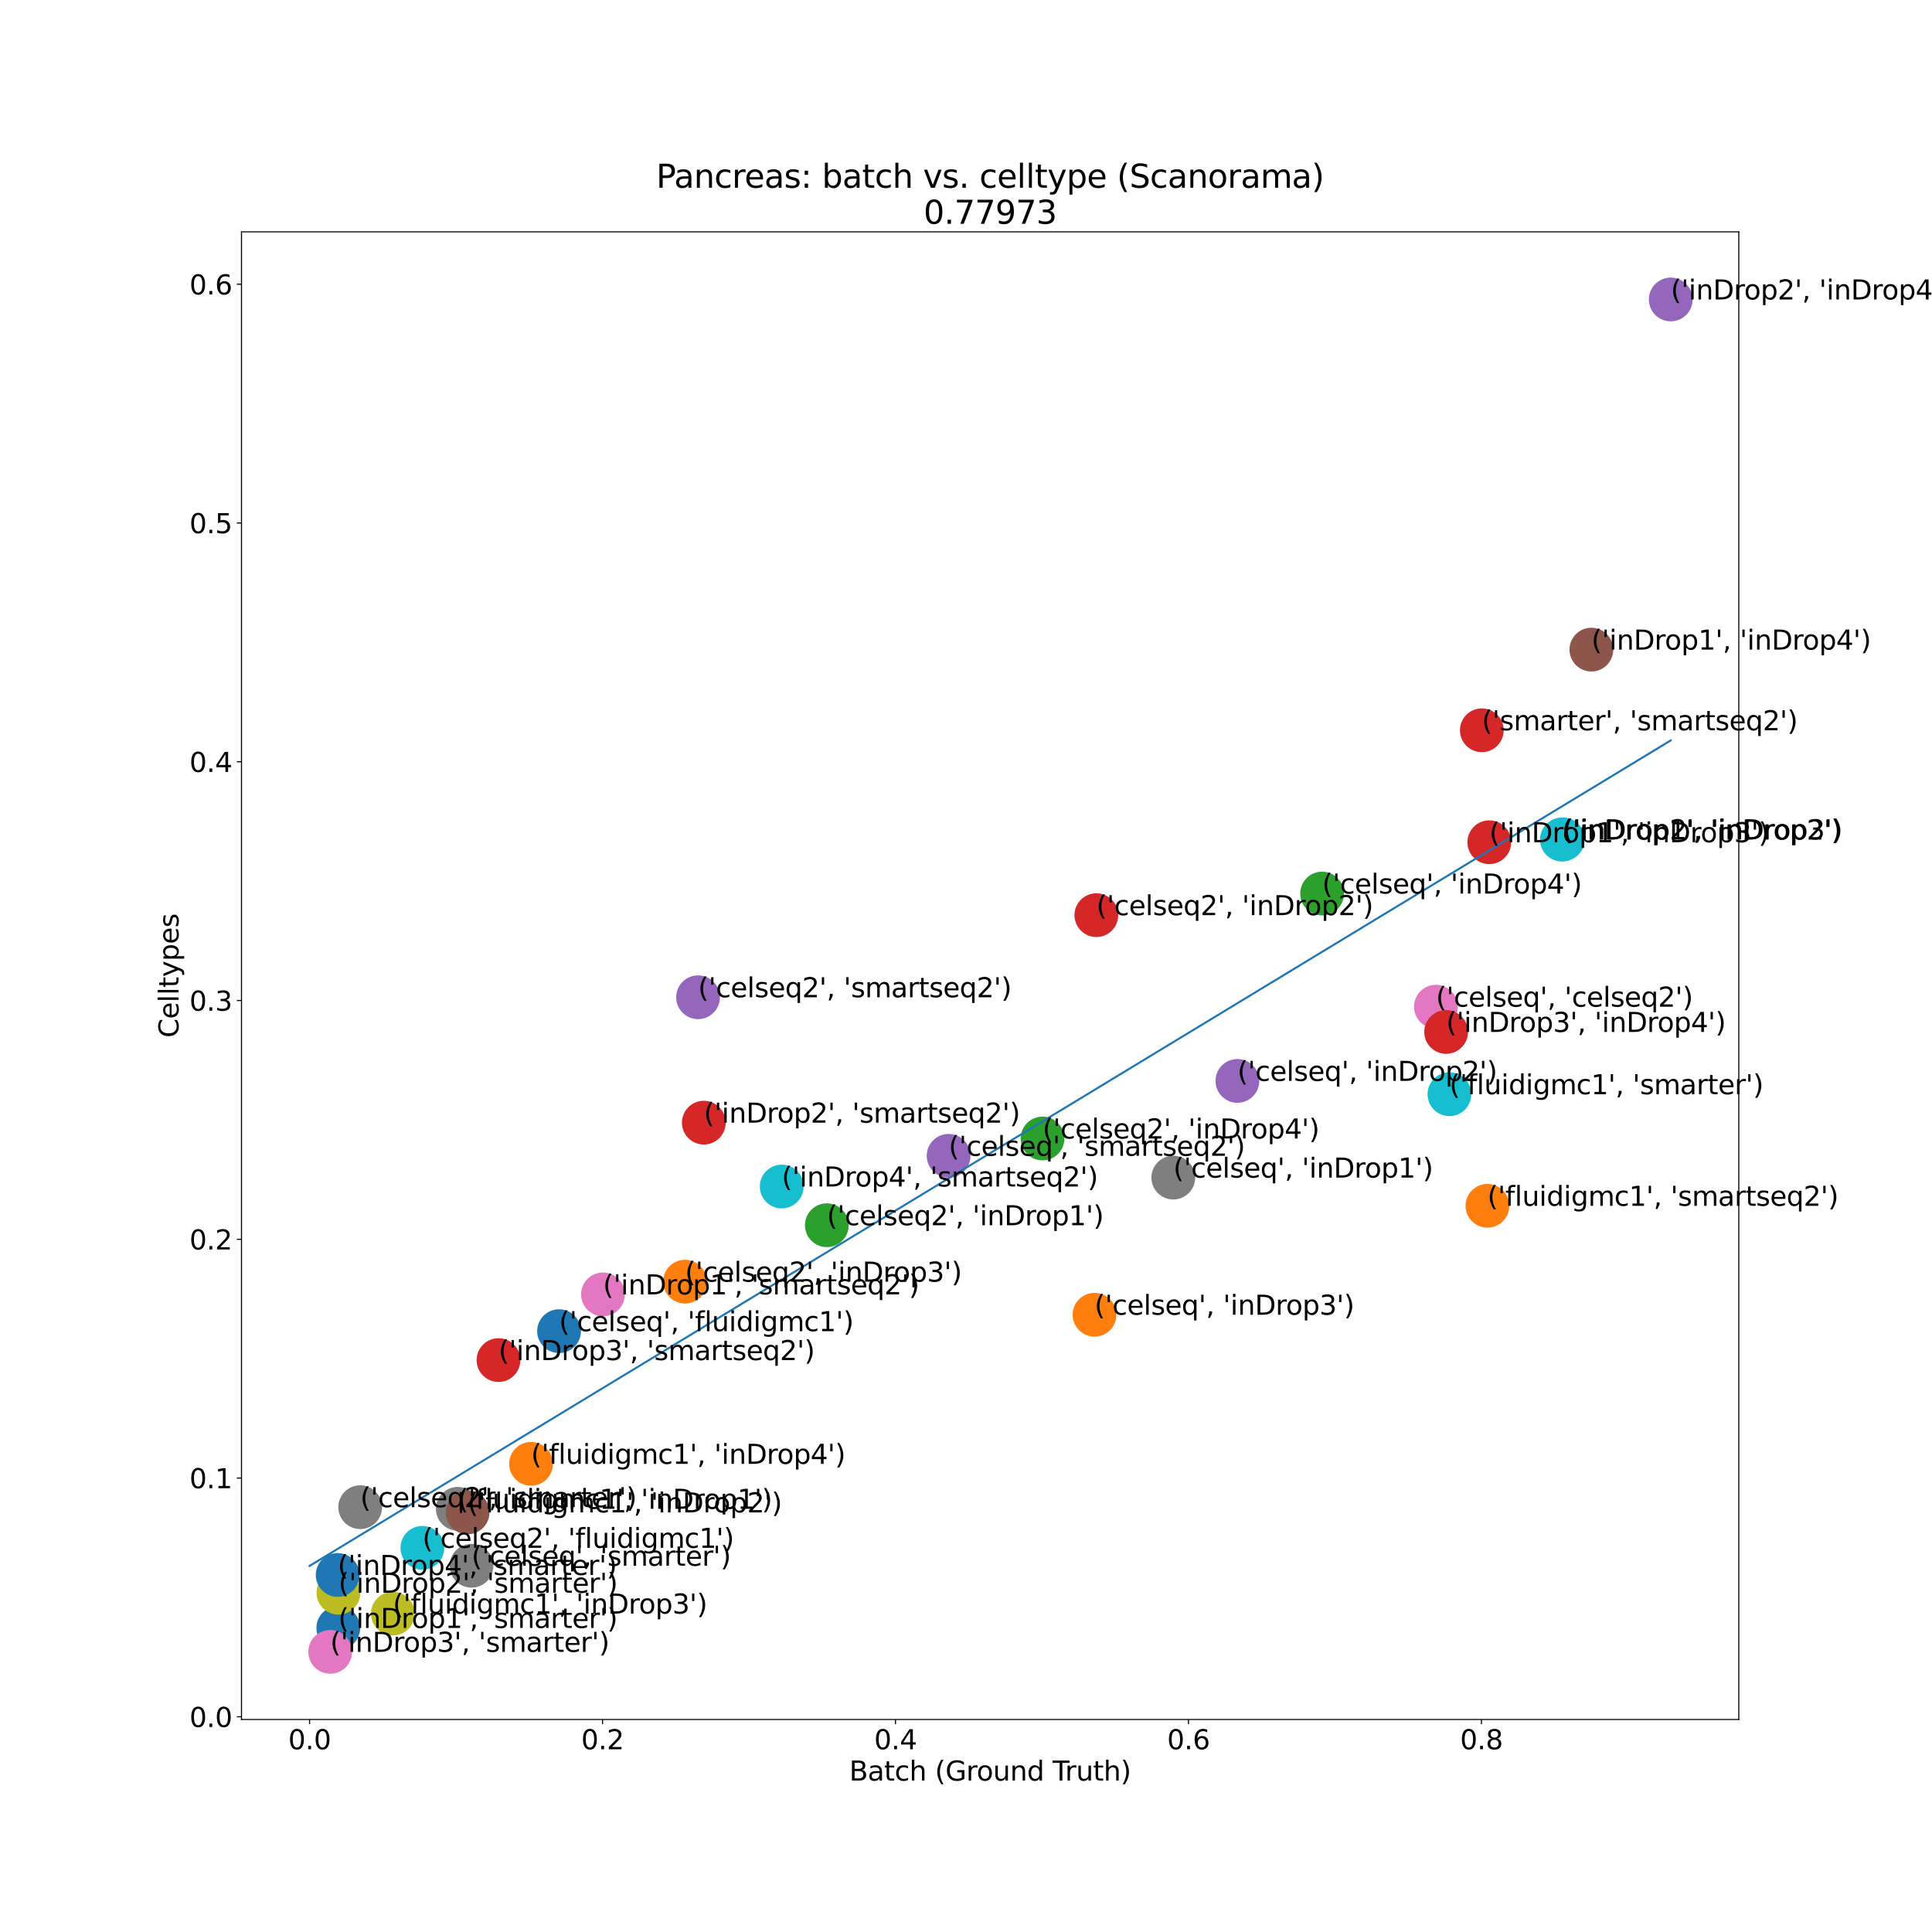 <?xml version="1.0" encoding="utf-8" standalone="no"?>
<!DOCTYPE svg PUBLIC "-//W3C//DTD SVG 1.1//EN"
  "http://www.w3.org/Graphics/SVG/1.1/DTD/svg11.dtd">
<svg xmlns:xlink="http://www.w3.org/1999/xlink" width="1440pt" height="1440pt" viewBox="0 0 1440 1440" xmlns="http://www.w3.org/2000/svg" version="1.1">
 <defs>
  <style type="text/css">*{stroke-linejoin: round; stroke-linecap: butt}</style>
 </defs>
 <g id="figure_1">
  <g id="patch_1">
   <path d="M 0 1440 
L 1440 1440 
L 1440 0 
L 0 0 
z
" style="fill: #ffffff"/>
  </g>
  <g id="axes_1">
   <g id="patch_2">
    <path d="M 180 1281.6 
L 1296 1281.6 
L 1296 172.8 
L 180 172.8 
z
" style="fill: #ffffff"/>
   </g>
   <g id="PathCollection_1">
    <defs>
     <path id="C0_0_0d3cc6acf2" d="M 0 15.811 
C 4.193 15.811 8.215 14.145 11.18 11.18 
C 14.145 8.215 15.811 4.193 15.811 -0 
C 15.811 -4.193 14.145 -8.215 11.18 -11.18 
C 8.215 -14.145 4.193 -15.811 0 -15.811 
C -4.193 -15.811 -8.215 -14.145 -11.18 -11.18 
C -14.145 -8.215 -15.811 -4.193 -15.811 0 
C -15.811 4.193 -14.145 8.215 -11.18 11.18 
C -8.215 14.145 -4.193 15.811 0 15.811 
z
"/>
    </defs>
    <g clip-path="url(#p1d88fa8ef0)">
     <use xlink:href="#C0_0_0d3cc6acf2" x="1070.245" y="750.323" style="fill: #e377c2; stroke: #e377c2"/>
    </g>
    <g clip-path="url(#p1d88fa8ef0)">
     <use xlink:href="#C0_0_0d3cc6acf2" x="416.683" y="992.171" style="fill: #1f77b4; stroke: #1f77b4"/>
    </g>
    <g clip-path="url(#p1d88fa8ef0)">
     <use xlink:href="#C0_0_0d3cc6acf2" x="874.502" y="877.716" style="fill: #7f7f7f; stroke: #7f7f7f"/>
    </g>
    <g clip-path="url(#p1d88fa8ef0)">
     <use xlink:href="#C0_0_0d3cc6acf2" x="922.29" y="805.64" style="fill: #9467bd; stroke: #9467bd"/>
    </g>
    <g clip-path="url(#p1d88fa8ef0)">
     <use xlink:href="#C0_0_0d3cc6acf2" x="815.78" y="979.921" style="fill: #ff7f0e; stroke: #ff7f0e"/>
    </g>
    <g clip-path="url(#p1d88fa8ef0)">
     <use xlink:href="#C0_0_0d3cc6acf2" x="985.423" y="665.99" style="fill: #2ca02c; stroke: #2ca02c"/>
    </g>
    <g clip-path="url(#p1d88fa8ef0)">
     <use xlink:href="#C0_0_0d3cc6acf2" x="351.435" y="1167.028" style="fill: #7f7f7f; stroke: #7f7f7f"/>
    </g>
    <g clip-path="url(#p1d88fa8ef0)">
     <use xlink:href="#C0_0_0d3cc6acf2" x="707.034" y="861.475" style="fill: #9467bd; stroke: #9467bd"/>
    </g>
    <g clip-path="url(#p1d88fa8ef0)">
     <use xlink:href="#C0_0_0d3cc6acf2" x="314.823" y="1153.661" style="fill: #17becf; stroke: #17becf"/>
    </g>
    <g clip-path="url(#p1d88fa8ef0)">
     <use xlink:href="#C0_0_0d3cc6acf2" x="616.27" y="913.216" style="fill: #2ca02c; stroke: #2ca02c"/>
    </g>
    <g clip-path="url(#p1d88fa8ef0)">
     <use xlink:href="#C0_0_0d3cc6acf2" x="817.162" y="682.113" style="fill: #d62728; stroke: #d62728"/>
    </g>
    <g clip-path="url(#p1d88fa8ef0)">
     <use xlink:href="#C0_0_0d3cc6acf2" x="510.569" y="955.277" style="fill: #ff7f0e; stroke: #ff7f0e"/>
    </g>
    <g clip-path="url(#p1d88fa8ef0)">
     <use xlink:href="#C0_0_0d3cc6acf2" x="777.05" y="848.57" style="fill: #2ca02c; stroke: #2ca02c"/>
    </g>
    <g clip-path="url(#p1d88fa8ef0)">
     <use xlink:href="#C0_0_0d3cc6acf2" x="268.475" y="1123.366" style="fill: #7f7f7f; stroke: #7f7f7f"/>
    </g>
    <g clip-path="url(#p1d88fa8ef0)">
     <use xlink:href="#C0_0_0d3cc6acf2" x="520.283" y="743.292" style="fill: #9467bd; stroke: #9467bd"/>
    </g>
    <g clip-path="url(#p1d88fa8ef0)">
     <use xlink:href="#C0_0_0d3cc6acf2" x="341.204" y="1124.569" style="fill: #7f7f7f; stroke: #7f7f7f"/>
    </g>
    <g clip-path="url(#p1d88fa8ef0)">
     <use xlink:href="#C0_0_0d3cc6acf2" x="348.521" y="1127.256" style="fill: #8c564b; stroke: #8c564b"/>
    </g>
    <g clip-path="url(#p1d88fa8ef0)">
     <use xlink:href="#C0_0_0d3cc6acf2" x="292.813" y="1202.672" style="fill: #bcbd22; stroke: #bcbd22"/>
    </g>
    <g clip-path="url(#p1d88fa8ef0)">
     <use xlink:href="#C0_0_0d3cc6acf2" x="395.797" y="1091.066" style="fill: #ff7f0e; stroke: #ff7f0e"/>
    </g>
    <g clip-path="url(#p1d88fa8ef0)">
     <use xlink:href="#C0_0_0d3cc6acf2" x="1080.318" y="815.568" style="fill: #17becf; stroke: #17becf"/>
    </g>
    <g clip-path="url(#p1d88fa8ef0)">
     <use xlink:href="#C0_0_0d3cc6acf2" x="1108.623" y="898.733" style="fill: #ff7f0e; stroke: #ff7f0e"/>
    </g>
    <g clip-path="url(#p1d88fa8ef0)">
     <use xlink:href="#C0_0_0d3cc6acf2" x="1164.147" y="625.768" style="fill: #17becf; stroke: #17becf"/>
    </g>
    <g clip-path="url(#p1d88fa8ef0)">
     <use xlink:href="#C0_0_0d3cc6acf2" x="1110.036" y="627.754" style="fill: #d62728; stroke: #d62728"/>
    </g>
    <g clip-path="url(#p1d88fa8ef0)">
     <use xlink:href="#C0_0_0d3cc6acf2" x="1186.13" y="484.185" style="fill: #8c564b; stroke: #8c564b"/>
    </g>
    <g clip-path="url(#p1d88fa8ef0)">
     <use xlink:href="#C0_0_0d3cc6acf2" x="252.146" y="1213.379" style="fill: #1f77b4; stroke: #1f77b4"/>
    </g>
    <g clip-path="url(#p1d88fa8ef0)">
     <use xlink:href="#C0_0_0d3cc6acf2" x="449.427" y="964.749" style="fill: #e377c2; stroke: #e377c2"/>
    </g>
    <g clip-path="url(#p1d88fa8ef0)">
     <use xlink:href="#C0_0_0d3cc6acf2" x="1164.844" y="625.601" style="fill: #17becf; stroke: #17becf"/>
    </g>
    <g clip-path="url(#p1d88fa8ef0)">
     <use xlink:href="#C0_0_0d3cc6acf2" x="1245.273" y="223.2" style="fill: #9467bd; stroke: #9467bd"/>
    </g>
    <g clip-path="url(#p1d88fa8ef0)">
     <use xlink:href="#C0_0_0d3cc6acf2" x="252.259" y="1187.143" style="fill: #bcbd22; stroke: #bcbd22"/>
    </g>
    <g clip-path="url(#p1d88fa8ef0)">
     <use xlink:href="#C0_0_0d3cc6acf2" x="524.578" y="836.764" style="fill: #d62728; stroke: #d62728"/>
    </g>
    <g clip-path="url(#p1d88fa8ef0)">
     <use xlink:href="#C0_0_0d3cc6acf2" x="1077.863" y="769.145" style="fill: #d62728; stroke: #d62728"/>
    </g>
    <g clip-path="url(#p1d88fa8ef0)">
     <use xlink:href="#C0_0_0d3cc6acf2" x="246.095" y="1231.2" style="fill: #e377c2; stroke: #e377c2"/>
    </g>
    <g clip-path="url(#p1d88fa8ef0)">
     <use xlink:href="#C0_0_0d3cc6acf2" x="371.557" y="1013.742" style="fill: #d62728; stroke: #d62728"/>
    </g>
    <g clip-path="url(#p1d88fa8ef0)">
     <use xlink:href="#C0_0_0d3cc6acf2" x="251.675" y="1173.885" style="fill: #1f77b4; stroke: #1f77b4"/>
    </g>
    <g clip-path="url(#p1d88fa8ef0)">
     <use xlink:href="#C0_0_0d3cc6acf2" x="582.653" y="884.361" style="fill: #17becf; stroke: #17becf"/>
    </g>
    <g clip-path="url(#p1d88fa8ef0)">
     <use xlink:href="#C0_0_0d3cc6acf2" x="1104.466" y="544.312" style="fill: #d62728; stroke: #d62728"/>
    </g>
   </g>
   <g id="matplotlib.axis_1">
    <g id="xtick_1">
     <g id="line2d_1">
      <defs>
       <path id="m03b6b91694" d="M 0 0 
L 0 3.5 
" style="stroke: #000000; stroke-width: 0.8"/>
      </defs>
      <g>
       <use xlink:href="#m03b6b91694" x="230.727" y="1281.6" style="stroke: #000000; stroke-width: 0.8"/>
      </g>
     </g>
     <g id="text_1">
      <!-- 0.0 -->
      <g transform="translate(214.824 1303.797) scale(0.2 -0.2)">
       <defs>
        <path id="DejaVuSans-30" d="M 2034 4250 
Q 1547 4250 1301 3770 
Q 1056 3291 1056 2328 
Q 1056 1369 1301 889 
Q 1547 409 2034 409 
Q 2525 409 2770 889 
Q 3016 1369 3016 2328 
Q 3016 3291 2770 3770 
Q 2525 4250 2034 4250 
z
M 2034 4750 
Q 2819 4750 3233 4129 
Q 3647 3509 3647 2328 
Q 3647 1150 3233 529 
Q 2819 -91 2034 -91 
Q 1250 -91 836 529 
Q 422 1150 422 2328 
Q 422 3509 836 4129 
Q 1250 4750 2034 4750 
z
" transform="scale(0.016)"/>
        <path id="DejaVuSans-2e" d="M 684 794 
L 1344 794 
L 1344 0 
L 684 0 
L 684 794 
z
" transform="scale(0.016)"/>
       </defs>
       <use xlink:href="#DejaVuSans-30"/>
       <use xlink:href="#DejaVuSans-2e" x="63.623"/>
       <use xlink:href="#DejaVuSans-30" x="95.41"/>
      </g>
     </g>
    </g>
    <g id="xtick_2">
     <g id="line2d_2">
      <g>
       <use xlink:href="#m03b6b91694" x="449.089" y="1281.6" style="stroke: #000000; stroke-width: 0.8"/>
      </g>
     </g>
     <g id="text_2">
      <!-- 0.2 -->
      <g transform="translate(433.186 1303.797) scale(0.2 -0.2)">
       <defs>
        <path id="DejaVuSans-32" d="M 1228 531 
L 3431 531 
L 3431 0 
L 469 0 
L 469 531 
Q 828 903 1448 1529 
Q 2069 2156 2228 2338 
Q 2531 2678 2651 2914 
Q 2772 3150 2772 3378 
Q 2772 3750 2511 3984 
Q 2250 4219 1831 4219 
Q 1534 4219 1204 4116 
Q 875 4013 500 3803 
L 500 4441 
Q 881 4594 1212 4672 
Q 1544 4750 1819 4750 
Q 2544 4750 2975 4387 
Q 3406 4025 3406 3419 
Q 3406 3131 3298 2873 
Q 3191 2616 2906 2266 
Q 2828 2175 2409 1742 
Q 1991 1309 1228 531 
z
" transform="scale(0.016)"/>
       </defs>
       <use xlink:href="#DejaVuSans-30"/>
       <use xlink:href="#DejaVuSans-2e" x="63.623"/>
       <use xlink:href="#DejaVuSans-32" x="95.41"/>
      </g>
     </g>
    </g>
    <g id="xtick_3">
     <g id="line2d_3">
      <g>
       <use xlink:href="#m03b6b91694" x="667.45" y="1281.6" style="stroke: #000000; stroke-width: 0.8"/>
      </g>
     </g>
     <g id="text_3">
      <!-- 0.4 -->
      <g transform="translate(651.547 1303.797) scale(0.2 -0.2)">
       <defs>
        <path id="DejaVuSans-34" d="M 2419 4116 
L 825 1625 
L 2419 1625 
L 2419 4116 
z
M 2253 4666 
L 3047 4666 
L 3047 1625 
L 3713 1625 
L 3713 1100 
L 3047 1100 
L 3047 0 
L 2419 0 
L 2419 1100 
L 313 1100 
L 313 1709 
L 2253 4666 
z
" transform="scale(0.016)"/>
       </defs>
       <use xlink:href="#DejaVuSans-30"/>
       <use xlink:href="#DejaVuSans-2e" x="63.623"/>
       <use xlink:href="#DejaVuSans-34" x="95.41"/>
      </g>
     </g>
    </g>
    <g id="xtick_4">
     <g id="line2d_4">
      <g>
       <use xlink:href="#m03b6b91694" x="885.812" y="1281.6" style="stroke: #000000; stroke-width: 0.8"/>
      </g>
     </g>
     <g id="text_4">
      <!-- 0.6 -->
      <g transform="translate(869.909 1303.797) scale(0.2 -0.2)">
       <defs>
        <path id="DejaVuSans-36" d="M 2113 2584 
Q 1688 2584 1439 2293 
Q 1191 2003 1191 1497 
Q 1191 994 1439 701 
Q 1688 409 2113 409 
Q 2538 409 2786 701 
Q 3034 994 3034 1497 
Q 3034 2003 2786 2293 
Q 2538 2584 2113 2584 
z
M 3366 4563 
L 3366 3988 
Q 3128 4100 2886 4159 
Q 2644 4219 2406 4219 
Q 1781 4219 1451 3797 
Q 1122 3375 1075 2522 
Q 1259 2794 1537 2939 
Q 1816 3084 2150 3084 
Q 2853 3084 3261 2657 
Q 3669 2231 3669 1497 
Q 3669 778 3244 343 
Q 2819 -91 2113 -91 
Q 1303 -91 875 529 
Q 447 1150 447 2328 
Q 447 3434 972 4092 
Q 1497 4750 2381 4750 
Q 2619 4750 2861 4703 
Q 3103 4656 3366 4563 
z
" transform="scale(0.016)"/>
       </defs>
       <use xlink:href="#DejaVuSans-30"/>
       <use xlink:href="#DejaVuSans-2e" x="63.623"/>
       <use xlink:href="#DejaVuSans-36" x="95.41"/>
      </g>
     </g>
    </g>
    <g id="xtick_5">
     <g id="line2d_5">
      <g>
       <use xlink:href="#m03b6b91694" x="1104.174" y="1281.6" style="stroke: #000000; stroke-width: 0.8"/>
      </g>
     </g>
     <g id="text_5">
      <!-- 0.8 -->
      <g transform="translate(1088.271 1303.797) scale(0.2 -0.2)">
       <defs>
        <path id="DejaVuSans-38" d="M 2034 2216 
Q 1584 2216 1326 1975 
Q 1069 1734 1069 1313 
Q 1069 891 1326 650 
Q 1584 409 2034 409 
Q 2484 409 2743 651 
Q 3003 894 3003 1313 
Q 3003 1734 2745 1975 
Q 2488 2216 2034 2216 
z
M 1403 2484 
Q 997 2584 770 2862 
Q 544 3141 544 3541 
Q 544 4100 942 4425 
Q 1341 4750 2034 4750 
Q 2731 4750 3128 4425 
Q 3525 4100 3525 3541 
Q 3525 3141 3298 2862 
Q 3072 2584 2669 2484 
Q 3125 2378 3379 2068 
Q 3634 1759 3634 1313 
Q 3634 634 3220 271 
Q 2806 -91 2034 -91 
Q 1263 -91 848 271 
Q 434 634 434 1313 
Q 434 1759 690 2068 
Q 947 2378 1403 2484 
z
M 1172 3481 
Q 1172 3119 1398 2916 
Q 1625 2713 2034 2713 
Q 2441 2713 2670 2916 
Q 2900 3119 2900 3481 
Q 2900 3844 2670 4047 
Q 2441 4250 2034 4250 
Q 1625 4250 1398 4047 
Q 1172 3844 1172 3481 
z
" transform="scale(0.016)"/>
       </defs>
       <use xlink:href="#DejaVuSans-30"/>
       <use xlink:href="#DejaVuSans-2e" x="63.623"/>
       <use xlink:href="#DejaVuSans-38" x="95.41"/>
      </g>
     </g>
    </g>
    <g id="text_6">
     <!-- Batch (Ground Truth) -->
     <g transform="translate(632.98 1327.153) scale(0.2 -0.2)">
      <defs>
       <path id="DejaVuSans-42" d="M 1259 2228 
L 1259 519 
L 2272 519 
Q 2781 519 3026 730 
Q 3272 941 3272 1375 
Q 3272 1813 3026 2020 
Q 2781 2228 2272 2228 
L 1259 2228 
z
M 1259 4147 
L 1259 2741 
L 2194 2741 
Q 2656 2741 2882 2914 
Q 3109 3088 3109 3444 
Q 3109 3797 2882 3972 
Q 2656 4147 2194 4147 
L 1259 4147 
z
M 628 4666 
L 2241 4666 
Q 2963 4666 3353 4366 
Q 3744 4066 3744 3513 
Q 3744 3084 3544 2831 
Q 3344 2578 2956 2516 
Q 3422 2416 3680 2098 
Q 3938 1781 3938 1306 
Q 3938 681 3513 340 
Q 3088 0 2303 0 
L 628 0 
L 628 4666 
z
" transform="scale(0.016)"/>
       <path id="DejaVuSans-61" d="M 2194 1759 
Q 1497 1759 1228 1600 
Q 959 1441 959 1056 
Q 959 750 1161 570 
Q 1363 391 1709 391 
Q 2188 391 2477 730 
Q 2766 1069 2766 1631 
L 2766 1759 
L 2194 1759 
z
M 3341 1997 
L 3341 0 
L 2766 0 
L 2766 531 
Q 2569 213 2275 61 
Q 1981 -91 1556 -91 
Q 1019 -91 701 211 
Q 384 513 384 1019 
Q 384 1609 779 1909 
Q 1175 2209 1959 2209 
L 2766 2209 
L 2766 2266 
Q 2766 2663 2505 2880 
Q 2244 3097 1772 3097 
Q 1472 3097 1187 3025 
Q 903 2953 641 2809 
L 641 3341 
Q 956 3463 1253 3523 
Q 1550 3584 1831 3584 
Q 2591 3584 2966 3190 
Q 3341 2797 3341 1997 
z
" transform="scale(0.016)"/>
       <path id="DejaVuSans-74" d="M 1172 4494 
L 1172 3500 
L 2356 3500 
L 2356 3053 
L 1172 3053 
L 1172 1153 
Q 1172 725 1289 603 
Q 1406 481 1766 481 
L 2356 481 
L 2356 0 
L 1766 0 
Q 1100 0 847 248 
Q 594 497 594 1153 
L 594 3053 
L 172 3053 
L 172 3500 
L 594 3500 
L 594 4494 
L 1172 4494 
z
" transform="scale(0.016)"/>
       <path id="DejaVuSans-63" d="M 3122 3366 
L 3122 2828 
Q 2878 2963 2633 3030 
Q 2388 3097 2138 3097 
Q 1578 3097 1268 2742 
Q 959 2388 959 1747 
Q 959 1106 1268 751 
Q 1578 397 2138 397 
Q 2388 397 2633 464 
Q 2878 531 3122 666 
L 3122 134 
Q 2881 22 2623 -34 
Q 2366 -91 2075 -91 
Q 1284 -91 818 406 
Q 353 903 353 1747 
Q 353 2603 823 3093 
Q 1294 3584 2113 3584 
Q 2378 3584 2631 3529 
Q 2884 3475 3122 3366 
z
" transform="scale(0.016)"/>
       <path id="DejaVuSans-68" d="M 3513 2113 
L 3513 0 
L 2938 0 
L 2938 2094 
Q 2938 2591 2744 2837 
Q 2550 3084 2163 3084 
Q 1697 3084 1428 2787 
Q 1159 2491 1159 1978 
L 1159 0 
L 581 0 
L 581 4863 
L 1159 4863 
L 1159 2956 
Q 1366 3272 1645 3428 
Q 1925 3584 2291 3584 
Q 2894 3584 3203 3211 
Q 3513 2838 3513 2113 
z
" transform="scale(0.016)"/>
       <path id="DejaVuSans-20" transform="scale(0.016)"/>
       <path id="DejaVuSans-28" d="M 1984 4856 
Q 1566 4138 1362 3434 
Q 1159 2731 1159 2009 
Q 1159 1288 1364 580 
Q 1569 -128 1984 -844 
L 1484 -844 
Q 1016 -109 783 600 
Q 550 1309 550 2009 
Q 550 2706 781 3412 
Q 1013 4119 1484 4856 
L 1984 4856 
z
" transform="scale(0.016)"/>
       <path id="DejaVuSans-47" d="M 3809 666 
L 3809 1919 
L 2778 1919 
L 2778 2438 
L 4434 2438 
L 4434 434 
Q 4069 175 3628 42 
Q 3188 -91 2688 -91 
Q 1594 -91 976 548 
Q 359 1188 359 2328 
Q 359 3472 976 4111 
Q 1594 4750 2688 4750 
Q 3144 4750 3555 4637 
Q 3966 4525 4313 4306 
L 4313 3634 
Q 3963 3931 3569 4081 
Q 3175 4231 2741 4231 
Q 1884 4231 1454 3753 
Q 1025 3275 1025 2328 
Q 1025 1384 1454 906 
Q 1884 428 2741 428 
Q 3075 428 3337 486 
Q 3600 544 3809 666 
z
" transform="scale(0.016)"/>
       <path id="DejaVuSans-72" d="M 2631 2963 
Q 2534 3019 2420 3045 
Q 2306 3072 2169 3072 
Q 1681 3072 1420 2755 
Q 1159 2438 1159 1844 
L 1159 0 
L 581 0 
L 581 3500 
L 1159 3500 
L 1159 2956 
Q 1341 3275 1631 3429 
Q 1922 3584 2338 3584 
Q 2397 3584 2469 3576 
Q 2541 3569 2628 3553 
L 2631 2963 
z
" transform="scale(0.016)"/>
       <path id="DejaVuSans-6f" d="M 1959 3097 
Q 1497 3097 1228 2736 
Q 959 2375 959 1747 
Q 959 1119 1226 758 
Q 1494 397 1959 397 
Q 2419 397 2687 759 
Q 2956 1122 2956 1747 
Q 2956 2369 2687 2733 
Q 2419 3097 1959 3097 
z
M 1959 3584 
Q 2709 3584 3137 3096 
Q 3566 2609 3566 1747 
Q 3566 888 3137 398 
Q 2709 -91 1959 -91 
Q 1206 -91 779 398 
Q 353 888 353 1747 
Q 353 2609 779 3096 
Q 1206 3584 1959 3584 
z
" transform="scale(0.016)"/>
       <path id="DejaVuSans-75" d="M 544 1381 
L 544 3500 
L 1119 3500 
L 1119 1403 
Q 1119 906 1312 657 
Q 1506 409 1894 409 
Q 2359 409 2629 706 
Q 2900 1003 2900 1516 
L 2900 3500 
L 3475 3500 
L 3475 0 
L 2900 0 
L 2900 538 
Q 2691 219 2414 64 
Q 2138 -91 1772 -91 
Q 1169 -91 856 284 
Q 544 659 544 1381 
z
M 1991 3584 
L 1991 3584 
z
" transform="scale(0.016)"/>
       <path id="DejaVuSans-6e" d="M 3513 2113 
L 3513 0 
L 2938 0 
L 2938 2094 
Q 2938 2591 2744 2837 
Q 2550 3084 2163 3084 
Q 1697 3084 1428 2787 
Q 1159 2491 1159 1978 
L 1159 0 
L 581 0 
L 581 3500 
L 1159 3500 
L 1159 2956 
Q 1366 3272 1645 3428 
Q 1925 3584 2291 3584 
Q 2894 3584 3203 3211 
Q 3513 2838 3513 2113 
z
" transform="scale(0.016)"/>
       <path id="DejaVuSans-64" d="M 2906 2969 
L 2906 4863 
L 3481 4863 
L 3481 0 
L 2906 0 
L 2906 525 
Q 2725 213 2448 61 
Q 2172 -91 1784 -91 
Q 1150 -91 751 415 
Q 353 922 353 1747 
Q 353 2572 751 3078 
Q 1150 3584 1784 3584 
Q 2172 3584 2448 3432 
Q 2725 3281 2906 2969 
z
M 947 1747 
Q 947 1113 1208 752 
Q 1469 391 1925 391 
Q 2381 391 2643 752 
Q 2906 1113 2906 1747 
Q 2906 2381 2643 2742 
Q 2381 3103 1925 3103 
Q 1469 3103 1208 2742 
Q 947 2381 947 1747 
z
" transform="scale(0.016)"/>
       <path id="DejaVuSans-54" d="M -19 4666 
L 3928 4666 
L 3928 4134 
L 2272 4134 
L 2272 0 
L 1638 0 
L 1638 4134 
L -19 4134 
L -19 4666 
z
" transform="scale(0.016)"/>
       <path id="DejaVuSans-29" d="M 513 4856 
L 1013 4856 
Q 1481 4119 1714 3412 
Q 1947 2706 1947 2009 
Q 1947 1309 1714 600 
Q 1481 -109 1013 -844 
L 513 -844 
Q 928 -128 1133 580 
Q 1338 1288 1338 2009 
Q 1338 2731 1133 3434 
Q 928 4138 513 4856 
z
" transform="scale(0.016)"/>
      </defs>
      <use xlink:href="#DejaVuSans-42"/>
      <use xlink:href="#DejaVuSans-61" x="68.604"/>
      <use xlink:href="#DejaVuSans-74" x="129.883"/>
      <use xlink:href="#DejaVuSans-63" x="169.092"/>
      <use xlink:href="#DejaVuSans-68" x="224.072"/>
      <use xlink:href="#DejaVuSans-20" x="287.451"/>
      <use xlink:href="#DejaVuSans-28" x="319.238"/>
      <use xlink:href="#DejaVuSans-47" x="358.252"/>
      <use xlink:href="#DejaVuSans-72" x="435.742"/>
      <use xlink:href="#DejaVuSans-6f" x="474.605"/>
      <use xlink:href="#DejaVuSans-75" x="535.787"/>
      <use xlink:href="#DejaVuSans-6e" x="599.166"/>
      <use xlink:href="#DejaVuSans-64" x="662.545"/>
      <use xlink:href="#DejaVuSans-20" x="726.021"/>
      <use xlink:href="#DejaVuSans-54" x="757.809"/>
      <use xlink:href="#DejaVuSans-72" x="804.143"/>
      <use xlink:href="#DejaVuSans-75" x="845.256"/>
      <use xlink:href="#DejaVuSans-74" x="908.635"/>
      <use xlink:href="#DejaVuSans-68" x="947.844"/>
      <use xlink:href="#DejaVuSans-29" x="1011.223"/>
     </g>
    </g>
   </g>
   <g id="matplotlib.axis_2">
    <g id="ytick_1">
     <g id="line2d_6">
      <defs>
       <path id="m57a65ffbb8" d="M 0 0 
L -3.5 0 
" style="stroke: #000000; stroke-width: 0.8"/>
      </defs>
      <g>
       <use xlink:href="#m57a65ffbb8" x="180" y="1279.595" style="stroke: #000000; stroke-width: 0.8"/>
      </g>
     </g>
     <g id="text_7">
      <!-- 0.0 -->
      <g transform="translate(141.194 1287.194) scale(0.2 -0.2)">
       <use xlink:href="#DejaVuSans-30"/>
       <use xlink:href="#DejaVuSans-2e" x="63.623"/>
       <use xlink:href="#DejaVuSans-30" x="95.41"/>
      </g>
     </g>
    </g>
    <g id="ytick_2">
     <g id="line2d_7">
      <g>
       <use xlink:href="#m57a65ffbb8" x="180" y="1101.637" style="stroke: #000000; stroke-width: 0.8"/>
      </g>
     </g>
     <g id="text_8">
      <!-- 0.1 -->
      <g transform="translate(141.194 1109.235) scale(0.2 -0.2)">
       <defs>
        <path id="DejaVuSans-31" d="M 794 531 
L 1825 531 
L 1825 4091 
L 703 3866 
L 703 4441 
L 1819 4666 
L 2450 4666 
L 2450 531 
L 3481 531 
L 3481 0 
L 794 0 
L 794 531 
z
" transform="scale(0.016)"/>
       </defs>
       <use xlink:href="#DejaVuSans-30"/>
       <use xlink:href="#DejaVuSans-2e" x="63.623"/>
       <use xlink:href="#DejaVuSans-31" x="95.41"/>
      </g>
     </g>
    </g>
    <g id="ytick_3">
     <g id="line2d_8">
      <g>
       <use xlink:href="#m57a65ffbb8" x="180" y="923.678" style="stroke: #000000; stroke-width: 0.8"/>
      </g>
     </g>
     <g id="text_9">
      <!-- 0.2 -->
      <g transform="translate(141.194 931.277) scale(0.2 -0.2)">
       <use xlink:href="#DejaVuSans-30"/>
       <use xlink:href="#DejaVuSans-2e" x="63.623"/>
       <use xlink:href="#DejaVuSans-32" x="95.41"/>
      </g>
     </g>
    </g>
    <g id="ytick_4">
     <g id="line2d_9">
      <g>
       <use xlink:href="#m57a65ffbb8" x="180" y="745.72" style="stroke: #000000; stroke-width: 0.8"/>
      </g>
     </g>
     <g id="text_10">
      <!-- 0.3 -->
      <g transform="translate(141.194 753.318) scale(0.2 -0.2)">
       <defs>
        <path id="DejaVuSans-33" d="M 2597 2516 
Q 3050 2419 3304 2112 
Q 3559 1806 3559 1356 
Q 3559 666 3084 287 
Q 2609 -91 1734 -91 
Q 1441 -91 1130 -33 
Q 819 25 488 141 
L 488 750 
Q 750 597 1062 519 
Q 1375 441 1716 441 
Q 2309 441 2620 675 
Q 2931 909 2931 1356 
Q 2931 1769 2642 2001 
Q 2353 2234 1838 2234 
L 1294 2234 
L 1294 2753 
L 1863 2753 
Q 2328 2753 2575 2939 
Q 2822 3125 2822 3475 
Q 2822 3834 2567 4026 
Q 2313 4219 1838 4219 
Q 1578 4219 1281 4162 
Q 984 4106 628 3988 
L 628 4550 
Q 988 4650 1302 4700 
Q 1616 4750 1894 4750 
Q 2613 4750 3031 4423 
Q 3450 4097 3450 3541 
Q 3450 3153 3228 2886 
Q 3006 2619 2597 2516 
z
" transform="scale(0.016)"/>
       </defs>
       <use xlink:href="#DejaVuSans-30"/>
       <use xlink:href="#DejaVuSans-2e" x="63.623"/>
       <use xlink:href="#DejaVuSans-33" x="95.41"/>
      </g>
     </g>
    </g>
    <g id="ytick_5">
     <g id="line2d_10">
      <g>
       <use xlink:href="#m57a65ffbb8" x="180" y="567.761" style="stroke: #000000; stroke-width: 0.8"/>
      </g>
     </g>
     <g id="text_11">
      <!-- 0.4 -->
      <g transform="translate(141.194 575.36) scale(0.2 -0.2)">
       <use xlink:href="#DejaVuSans-30"/>
       <use xlink:href="#DejaVuSans-2e" x="63.623"/>
       <use xlink:href="#DejaVuSans-34" x="95.41"/>
      </g>
     </g>
    </g>
    <g id="ytick_6">
     <g id="line2d_11">
      <g>
       <use xlink:href="#m57a65ffbb8" x="180" y="389.803" style="stroke: #000000; stroke-width: 0.8"/>
      </g>
     </g>
     <g id="text_12">
      <!-- 0.5 -->
      <g transform="translate(141.194 397.401) scale(0.2 -0.2)">
       <defs>
        <path id="DejaVuSans-35" d="M 691 4666 
L 3169 4666 
L 3169 4134 
L 1269 4134 
L 1269 2991 
Q 1406 3038 1543 3061 
Q 1681 3084 1819 3084 
Q 2600 3084 3056 2656 
Q 3513 2228 3513 1497 
Q 3513 744 3044 326 
Q 2575 -91 1722 -91 
Q 1428 -91 1123 -41 
Q 819 9 494 109 
L 494 744 
Q 775 591 1075 516 
Q 1375 441 1709 441 
Q 2250 441 2565 725 
Q 2881 1009 2881 1497 
Q 2881 1984 2565 2268 
Q 2250 2553 1709 2553 
Q 1456 2553 1204 2497 
Q 953 2441 691 2322 
L 691 4666 
z
" transform="scale(0.016)"/>
       </defs>
       <use xlink:href="#DejaVuSans-30"/>
       <use xlink:href="#DejaVuSans-2e" x="63.623"/>
       <use xlink:href="#DejaVuSans-35" x="95.41"/>
      </g>
     </g>
    </g>
    <g id="ytick_7">
     <g id="line2d_12">
      <g>
       <use xlink:href="#m57a65ffbb8" x="180" y="211.844" style="stroke: #000000; stroke-width: 0.8"/>
      </g>
     </g>
     <g id="text_13">
      <!-- 0.6 -->
      <g transform="translate(141.194 219.443) scale(0.2 -0.2)">
       <use xlink:href="#DejaVuSans-30"/>
       <use xlink:href="#DejaVuSans-2e" x="63.623"/>
       <use xlink:href="#DejaVuSans-36" x="95.41"/>
      </g>
     </g>
    </g>
    <g id="text_14">
     <!-- Celltypes -->
     <g transform="translate(133.034 773.442) rotate(-90) scale(0.2 -0.2)">
      <defs>
       <path id="DejaVuSans-43" d="M 4122 4306 
L 4122 3641 
Q 3803 3938 3442 4084 
Q 3081 4231 2675 4231 
Q 1875 4231 1450 3742 
Q 1025 3253 1025 2328 
Q 1025 1406 1450 917 
Q 1875 428 2675 428 
Q 3081 428 3442 575 
Q 3803 722 4122 1019 
L 4122 359 
Q 3791 134 3420 21 
Q 3050 -91 2638 -91 
Q 1578 -91 968 557 
Q 359 1206 359 2328 
Q 359 3453 968 4101 
Q 1578 4750 2638 4750 
Q 3056 4750 3426 4639 
Q 3797 4528 4122 4306 
z
" transform="scale(0.016)"/>
       <path id="DejaVuSans-65" d="M 3597 1894 
L 3597 1613 
L 953 1613 
Q 991 1019 1311 708 
Q 1631 397 2203 397 
Q 2534 397 2845 478 
Q 3156 559 3463 722 
L 3463 178 
Q 3153 47 2828 -22 
Q 2503 -91 2169 -91 
Q 1331 -91 842 396 
Q 353 884 353 1716 
Q 353 2575 817 3079 
Q 1281 3584 2069 3584 
Q 2775 3584 3186 3129 
Q 3597 2675 3597 1894 
z
M 3022 2063 
Q 3016 2534 2758 2815 
Q 2500 3097 2075 3097 
Q 1594 3097 1305 2825 
Q 1016 2553 972 2059 
L 3022 2063 
z
" transform="scale(0.016)"/>
       <path id="DejaVuSans-6c" d="M 603 4863 
L 1178 4863 
L 1178 0 
L 603 0 
L 603 4863 
z
" transform="scale(0.016)"/>
       <path id="DejaVuSans-79" d="M 2059 -325 
Q 1816 -950 1584 -1140 
Q 1353 -1331 966 -1331 
L 506 -1331 
L 506 -850 
L 844 -850 
Q 1081 -850 1212 -737 
Q 1344 -625 1503 -206 
L 1606 56 
L 191 3500 
L 800 3500 
L 1894 763 
L 2988 3500 
L 3597 3500 
L 2059 -325 
z
" transform="scale(0.016)"/>
       <path id="DejaVuSans-70" d="M 1159 525 
L 1159 -1331 
L 581 -1331 
L 581 3500 
L 1159 3500 
L 1159 2969 
Q 1341 3281 1617 3432 
Q 1894 3584 2278 3584 
Q 2916 3584 3314 3078 
Q 3713 2572 3713 1747 
Q 3713 922 3314 415 
Q 2916 -91 2278 -91 
Q 1894 -91 1617 61 
Q 1341 213 1159 525 
z
M 3116 1747 
Q 3116 2381 2855 2742 
Q 2594 3103 2138 3103 
Q 1681 3103 1420 2742 
Q 1159 2381 1159 1747 
Q 1159 1113 1420 752 
Q 1681 391 2138 391 
Q 2594 391 2855 752 
Q 3116 1113 3116 1747 
z
" transform="scale(0.016)"/>
       <path id="DejaVuSans-73" d="M 2834 3397 
L 2834 2853 
Q 2591 2978 2328 3040 
Q 2066 3103 1784 3103 
Q 1356 3103 1142 2972 
Q 928 2841 928 2578 
Q 928 2378 1081 2264 
Q 1234 2150 1697 2047 
L 1894 2003 
Q 2506 1872 2764 1633 
Q 3022 1394 3022 966 
Q 3022 478 2636 193 
Q 2250 -91 1575 -91 
Q 1294 -91 989 -36 
Q 684 19 347 128 
L 347 722 
Q 666 556 975 473 
Q 1284 391 1588 391 
Q 1994 391 2212 530 
Q 2431 669 2431 922 
Q 2431 1156 2273 1281 
Q 2116 1406 1581 1522 
L 1381 1569 
Q 847 1681 609 1914 
Q 372 2147 372 2553 
Q 372 3047 722 3315 
Q 1072 3584 1716 3584 
Q 2034 3584 2315 3537 
Q 2597 3491 2834 3397 
z
" transform="scale(0.016)"/>
      </defs>
      <use xlink:href="#DejaVuSans-43"/>
      <use xlink:href="#DejaVuSans-65" x="69.824"/>
      <use xlink:href="#DejaVuSans-6c" x="131.348"/>
      <use xlink:href="#DejaVuSans-6c" x="159.131"/>
      <use xlink:href="#DejaVuSans-74" x="186.914"/>
      <use xlink:href="#DejaVuSans-79" x="226.123"/>
      <use xlink:href="#DejaVuSans-70" x="285.303"/>
      <use xlink:href="#DejaVuSans-65" x="348.779"/>
      <use xlink:href="#DejaVuSans-73" x="410.303"/>
     </g>
    </g>
   </g>
   <g id="line2d_13">
    <path d="M 230.727 1167.139 
L 1245.273 551.852 
" clip-path="url(#p1d88fa8ef0)" style="fill: none; stroke: #1f77b4; stroke-width: 1.5; stroke-linecap: square"/>
   </g>
   <g id="patch_3">
    <path d="M 180 1281.6 
L 180 172.8 
" style="fill: none; stroke: #000000; stroke-width: 0.8; stroke-linejoin: miter; stroke-linecap: square"/>
   </g>
   <g id="patch_4">
    <path d="M 1296 1281.6 
L 1296 172.8 
" style="fill: none; stroke: #000000; stroke-width: 0.8; stroke-linejoin: miter; stroke-linecap: square"/>
   </g>
   <g id="patch_5">
    <path d="M 180 1281.6 
L 1296 1281.6 
" style="fill: none; stroke: #000000; stroke-width: 0.8; stroke-linejoin: miter; stroke-linecap: square"/>
   </g>
   <g id="patch_6">
    <path d="M 180 172.8 
L 1296 172.8 
" style="fill: none; stroke: #000000; stroke-width: 0.8; stroke-linejoin: miter; stroke-linecap: square"/>
   </g>
   <g id="text_15">
    <!-- ('celseq', 'celseq2') -->
    <g transform="translate(1070.245 750.323) scale(0.2 -0.2)">
     <defs>
      <path id="DejaVuSans-27" d="M 1147 4666 
L 1147 2931 
L 616 2931 
L 616 4666 
L 1147 4666 
z
" transform="scale(0.016)"/>
      <path id="DejaVuSans-71" d="M 947 1747 
Q 947 1113 1208 752 
Q 1469 391 1925 391 
Q 2381 391 2643 752 
Q 2906 1113 2906 1747 
Q 2906 2381 2643 2742 
Q 2381 3103 1925 3103 
Q 1469 3103 1208 2742 
Q 947 2381 947 1747 
z
M 2906 525 
Q 2725 213 2448 61 
Q 2172 -91 1784 -91 
Q 1150 -91 751 415 
Q 353 922 353 1747 
Q 353 2572 751 3078 
Q 1150 3584 1784 3584 
Q 2172 3584 2448 3432 
Q 2725 3281 2906 2969 
L 2906 3500 
L 3481 3500 
L 3481 -1331 
L 2906 -1331 
L 2906 525 
z
" transform="scale(0.016)"/>
      <path id="DejaVuSans-2c" d="M 750 794 
L 1409 794 
L 1409 256 
L 897 -744 
L 494 -744 
L 750 256 
L 750 794 
z
" transform="scale(0.016)"/>
     </defs>
     <use xlink:href="#DejaVuSans-28"/>
     <use xlink:href="#DejaVuSans-27" x="39.014"/>
     <use xlink:href="#DejaVuSans-63" x="66.504"/>
     <use xlink:href="#DejaVuSans-65" x="121.484"/>
     <use xlink:href="#DejaVuSans-6c" x="183.008"/>
     <use xlink:href="#DejaVuSans-73" x="210.791"/>
     <use xlink:href="#DejaVuSans-65" x="262.891"/>
     <use xlink:href="#DejaVuSans-71" x="324.414"/>
     <use xlink:href="#DejaVuSans-27" x="387.891"/>
     <use xlink:href="#DejaVuSans-2c" x="415.381"/>
     <use xlink:href="#DejaVuSans-20" x="447.168"/>
     <use xlink:href="#DejaVuSans-27" x="478.955"/>
     <use xlink:href="#DejaVuSans-63" x="506.445"/>
     <use xlink:href="#DejaVuSans-65" x="561.426"/>
     <use xlink:href="#DejaVuSans-6c" x="622.949"/>
     <use xlink:href="#DejaVuSans-73" x="650.732"/>
     <use xlink:href="#DejaVuSans-65" x="702.832"/>
     <use xlink:href="#DejaVuSans-71" x="764.355"/>
     <use xlink:href="#DejaVuSans-32" x="827.832"/>
     <use xlink:href="#DejaVuSans-27" x="891.455"/>
     <use xlink:href="#DejaVuSans-29" x="918.945"/>
    </g>
   </g>
   <g id="text_16">
    <!-- ('celseq', 'fluidigmc1') -->
    <g transform="translate(416.683 992.171) scale(0.2 -0.2)">
     <defs>
      <path id="DejaVuSans-66" d="M 2375 4863 
L 2375 4384 
L 1825 4384 
Q 1516 4384 1395 4259 
Q 1275 4134 1275 3809 
L 1275 3500 
L 2222 3500 
L 2222 3053 
L 1275 3053 
L 1275 0 
L 697 0 
L 697 3053 
L 147 3053 
L 147 3500 
L 697 3500 
L 697 3744 
Q 697 4328 969 4595 
Q 1241 4863 1831 4863 
L 2375 4863 
z
" transform="scale(0.016)"/>
      <path id="DejaVuSans-69" d="M 603 3500 
L 1178 3500 
L 1178 0 
L 603 0 
L 603 3500 
z
M 603 4863 
L 1178 4863 
L 1178 4134 
L 603 4134 
L 603 4863 
z
" transform="scale(0.016)"/>
      <path id="DejaVuSans-67" d="M 2906 1791 
Q 2906 2416 2648 2759 
Q 2391 3103 1925 3103 
Q 1463 3103 1205 2759 
Q 947 2416 947 1791 
Q 947 1169 1205 825 
Q 1463 481 1925 481 
Q 2391 481 2648 825 
Q 2906 1169 2906 1791 
z
M 3481 434 
Q 3481 -459 3084 -895 
Q 2688 -1331 1869 -1331 
Q 1566 -1331 1297 -1286 
Q 1028 -1241 775 -1147 
L 775 -588 
Q 1028 -725 1275 -790 
Q 1522 -856 1778 -856 
Q 2344 -856 2625 -561 
Q 2906 -266 2906 331 
L 2906 616 
Q 2728 306 2450 153 
Q 2172 0 1784 0 
Q 1141 0 747 490 
Q 353 981 353 1791 
Q 353 2603 747 3093 
Q 1141 3584 1784 3584 
Q 2172 3584 2450 3431 
Q 2728 3278 2906 2969 
L 2906 3500 
L 3481 3500 
L 3481 434 
z
" transform="scale(0.016)"/>
      <path id="DejaVuSans-6d" d="M 3328 2828 
Q 3544 3216 3844 3400 
Q 4144 3584 4550 3584 
Q 5097 3584 5394 3201 
Q 5691 2819 5691 2113 
L 5691 0 
L 5113 0 
L 5113 2094 
Q 5113 2597 4934 2840 
Q 4756 3084 4391 3084 
Q 3944 3084 3684 2787 
Q 3425 2491 3425 1978 
L 3425 0 
L 2847 0 
L 2847 2094 
Q 2847 2600 2669 2842 
Q 2491 3084 2119 3084 
Q 1678 3084 1418 2786 
Q 1159 2488 1159 1978 
L 1159 0 
L 581 0 
L 581 3500 
L 1159 3500 
L 1159 2956 
Q 1356 3278 1631 3431 
Q 1906 3584 2284 3584 
Q 2666 3584 2933 3390 
Q 3200 3197 3328 2828 
z
" transform="scale(0.016)"/>
     </defs>
     <use xlink:href="#DejaVuSans-28"/>
     <use xlink:href="#DejaVuSans-27" x="39.014"/>
     <use xlink:href="#DejaVuSans-63" x="66.504"/>
     <use xlink:href="#DejaVuSans-65" x="121.484"/>
     <use xlink:href="#DejaVuSans-6c" x="183.008"/>
     <use xlink:href="#DejaVuSans-73" x="210.791"/>
     <use xlink:href="#DejaVuSans-65" x="262.891"/>
     <use xlink:href="#DejaVuSans-71" x="324.414"/>
     <use xlink:href="#DejaVuSans-27" x="387.891"/>
     <use xlink:href="#DejaVuSans-2c" x="415.381"/>
     <use xlink:href="#DejaVuSans-20" x="447.168"/>
     <use xlink:href="#DejaVuSans-27" x="478.955"/>
     <use xlink:href="#DejaVuSans-66" x="506.445"/>
     <use xlink:href="#DejaVuSans-6c" x="541.65"/>
     <use xlink:href="#DejaVuSans-75" x="569.434"/>
     <use xlink:href="#DejaVuSans-69" x="632.812"/>
     <use xlink:href="#DejaVuSans-64" x="660.596"/>
     <use xlink:href="#DejaVuSans-69" x="724.072"/>
     <use xlink:href="#DejaVuSans-67" x="751.855"/>
     <use xlink:href="#DejaVuSans-6d" x="815.332"/>
     <use xlink:href="#DejaVuSans-63" x="912.744"/>
     <use xlink:href="#DejaVuSans-31" x="967.725"/>
     <use xlink:href="#DejaVuSans-27" x="1031.348"/>
     <use xlink:href="#DejaVuSans-29" x="1058.838"/>
    </g>
   </g>
   <g id="text_17">
    <!-- ('celseq', 'inDrop1') -->
    <g transform="translate(874.502 877.716) scale(0.2 -0.2)">
     <defs>
      <path id="DejaVuSans-44" d="M 1259 4147 
L 1259 519 
L 2022 519 
Q 2988 519 3436 956 
Q 3884 1394 3884 2338 
Q 3884 3275 3436 3711 
Q 2988 4147 2022 4147 
L 1259 4147 
z
M 628 4666 
L 1925 4666 
Q 3281 4666 3915 4102 
Q 4550 3538 4550 2338 
Q 4550 1131 3912 565 
Q 3275 0 1925 0 
L 628 0 
L 628 4666 
z
" transform="scale(0.016)"/>
     </defs>
     <use xlink:href="#DejaVuSans-28"/>
     <use xlink:href="#DejaVuSans-27" x="39.014"/>
     <use xlink:href="#DejaVuSans-63" x="66.504"/>
     <use xlink:href="#DejaVuSans-65" x="121.484"/>
     <use xlink:href="#DejaVuSans-6c" x="183.008"/>
     <use xlink:href="#DejaVuSans-73" x="210.791"/>
     <use xlink:href="#DejaVuSans-65" x="262.891"/>
     <use xlink:href="#DejaVuSans-71" x="324.414"/>
     <use xlink:href="#DejaVuSans-27" x="387.891"/>
     <use xlink:href="#DejaVuSans-2c" x="415.381"/>
     <use xlink:href="#DejaVuSans-20" x="447.168"/>
     <use xlink:href="#DejaVuSans-27" x="478.955"/>
     <use xlink:href="#DejaVuSans-69" x="506.445"/>
     <use xlink:href="#DejaVuSans-6e" x="534.229"/>
     <use xlink:href="#DejaVuSans-44" x="597.607"/>
     <use xlink:href="#DejaVuSans-72" x="674.609"/>
     <use xlink:href="#DejaVuSans-6f" x="713.473"/>
     <use xlink:href="#DejaVuSans-70" x="774.654"/>
     <use xlink:href="#DejaVuSans-31" x="838.131"/>
     <use xlink:href="#DejaVuSans-27" x="901.754"/>
     <use xlink:href="#DejaVuSans-29" x="929.244"/>
    </g>
   </g>
   <g id="text_18">
    <!-- ('celseq', 'inDrop2') -->
    <g transform="translate(922.29 805.64) scale(0.2 -0.2)">
     <use xlink:href="#DejaVuSans-28"/>
     <use xlink:href="#DejaVuSans-27" x="39.014"/>
     <use xlink:href="#DejaVuSans-63" x="66.504"/>
     <use xlink:href="#DejaVuSans-65" x="121.484"/>
     <use xlink:href="#DejaVuSans-6c" x="183.008"/>
     <use xlink:href="#DejaVuSans-73" x="210.791"/>
     <use xlink:href="#DejaVuSans-65" x="262.891"/>
     <use xlink:href="#DejaVuSans-71" x="324.414"/>
     <use xlink:href="#DejaVuSans-27" x="387.891"/>
     <use xlink:href="#DejaVuSans-2c" x="415.381"/>
     <use xlink:href="#DejaVuSans-20" x="447.168"/>
     <use xlink:href="#DejaVuSans-27" x="478.955"/>
     <use xlink:href="#DejaVuSans-69" x="506.445"/>
     <use xlink:href="#DejaVuSans-6e" x="534.229"/>
     <use xlink:href="#DejaVuSans-44" x="597.607"/>
     <use xlink:href="#DejaVuSans-72" x="674.609"/>
     <use xlink:href="#DejaVuSans-6f" x="713.473"/>
     <use xlink:href="#DejaVuSans-70" x="774.654"/>
     <use xlink:href="#DejaVuSans-32" x="838.131"/>
     <use xlink:href="#DejaVuSans-27" x="901.754"/>
     <use xlink:href="#DejaVuSans-29" x="929.244"/>
    </g>
   </g>
   <g id="text_19">
    <!-- ('celseq', 'inDrop3') -->
    <g transform="translate(815.78 979.921) scale(0.2 -0.2)">
     <use xlink:href="#DejaVuSans-28"/>
     <use xlink:href="#DejaVuSans-27" x="39.014"/>
     <use xlink:href="#DejaVuSans-63" x="66.504"/>
     <use xlink:href="#DejaVuSans-65" x="121.484"/>
     <use xlink:href="#DejaVuSans-6c" x="183.008"/>
     <use xlink:href="#DejaVuSans-73" x="210.791"/>
     <use xlink:href="#DejaVuSans-65" x="262.891"/>
     <use xlink:href="#DejaVuSans-71" x="324.414"/>
     <use xlink:href="#DejaVuSans-27" x="387.891"/>
     <use xlink:href="#DejaVuSans-2c" x="415.381"/>
     <use xlink:href="#DejaVuSans-20" x="447.168"/>
     <use xlink:href="#DejaVuSans-27" x="478.955"/>
     <use xlink:href="#DejaVuSans-69" x="506.445"/>
     <use xlink:href="#DejaVuSans-6e" x="534.229"/>
     <use xlink:href="#DejaVuSans-44" x="597.607"/>
     <use xlink:href="#DejaVuSans-72" x="674.609"/>
     <use xlink:href="#DejaVuSans-6f" x="713.473"/>
     <use xlink:href="#DejaVuSans-70" x="774.654"/>
     <use xlink:href="#DejaVuSans-33" x="838.131"/>
     <use xlink:href="#DejaVuSans-27" x="901.754"/>
     <use xlink:href="#DejaVuSans-29" x="929.244"/>
    </g>
   </g>
   <g id="text_20">
    <!-- ('celseq', 'inDrop4') -->
    <g transform="translate(985.423 665.99) scale(0.2 -0.2)">
     <use xlink:href="#DejaVuSans-28"/>
     <use xlink:href="#DejaVuSans-27" x="39.014"/>
     <use xlink:href="#DejaVuSans-63" x="66.504"/>
     <use xlink:href="#DejaVuSans-65" x="121.484"/>
     <use xlink:href="#DejaVuSans-6c" x="183.008"/>
     <use xlink:href="#DejaVuSans-73" x="210.791"/>
     <use xlink:href="#DejaVuSans-65" x="262.891"/>
     <use xlink:href="#DejaVuSans-71" x="324.414"/>
     <use xlink:href="#DejaVuSans-27" x="387.891"/>
     <use xlink:href="#DejaVuSans-2c" x="415.381"/>
     <use xlink:href="#DejaVuSans-20" x="447.168"/>
     <use xlink:href="#DejaVuSans-27" x="478.955"/>
     <use xlink:href="#DejaVuSans-69" x="506.445"/>
     <use xlink:href="#DejaVuSans-6e" x="534.229"/>
     <use xlink:href="#DejaVuSans-44" x="597.607"/>
     <use xlink:href="#DejaVuSans-72" x="674.609"/>
     <use xlink:href="#DejaVuSans-6f" x="713.473"/>
     <use xlink:href="#DejaVuSans-70" x="774.654"/>
     <use xlink:href="#DejaVuSans-34" x="838.131"/>
     <use xlink:href="#DejaVuSans-27" x="901.754"/>
     <use xlink:href="#DejaVuSans-29" x="929.244"/>
    </g>
   </g>
   <g id="text_21">
    <!-- ('celseq', 'smarter') -->
    <g transform="translate(351.435 1167.028) scale(0.2 -0.2)">
     <use xlink:href="#DejaVuSans-28"/>
     <use xlink:href="#DejaVuSans-27" x="39.014"/>
     <use xlink:href="#DejaVuSans-63" x="66.504"/>
     <use xlink:href="#DejaVuSans-65" x="121.484"/>
     <use xlink:href="#DejaVuSans-6c" x="183.008"/>
     <use xlink:href="#DejaVuSans-73" x="210.791"/>
     <use xlink:href="#DejaVuSans-65" x="262.891"/>
     <use xlink:href="#DejaVuSans-71" x="324.414"/>
     <use xlink:href="#DejaVuSans-27" x="387.891"/>
     <use xlink:href="#DejaVuSans-2c" x="415.381"/>
     <use xlink:href="#DejaVuSans-20" x="447.168"/>
     <use xlink:href="#DejaVuSans-27" x="478.955"/>
     <use xlink:href="#DejaVuSans-73" x="506.445"/>
     <use xlink:href="#DejaVuSans-6d" x="558.545"/>
     <use xlink:href="#DejaVuSans-61" x="655.957"/>
     <use xlink:href="#DejaVuSans-72" x="717.236"/>
     <use xlink:href="#DejaVuSans-74" x="758.35"/>
     <use xlink:href="#DejaVuSans-65" x="797.559"/>
     <use xlink:href="#DejaVuSans-72" x="859.082"/>
     <use xlink:href="#DejaVuSans-27" x="900.195"/>
     <use xlink:href="#DejaVuSans-29" x="927.686"/>
    </g>
   </g>
   <g id="text_22">
    <!-- ('celseq', 'smartseq2') -->
    <g transform="translate(707.034 861.475) scale(0.2 -0.2)">
     <use xlink:href="#DejaVuSans-28"/>
     <use xlink:href="#DejaVuSans-27" x="39.014"/>
     <use xlink:href="#DejaVuSans-63" x="66.504"/>
     <use xlink:href="#DejaVuSans-65" x="121.484"/>
     <use xlink:href="#DejaVuSans-6c" x="183.008"/>
     <use xlink:href="#DejaVuSans-73" x="210.791"/>
     <use xlink:href="#DejaVuSans-65" x="262.891"/>
     <use xlink:href="#DejaVuSans-71" x="324.414"/>
     <use xlink:href="#DejaVuSans-27" x="387.891"/>
     <use xlink:href="#DejaVuSans-2c" x="415.381"/>
     <use xlink:href="#DejaVuSans-20" x="447.168"/>
     <use xlink:href="#DejaVuSans-27" x="478.955"/>
     <use xlink:href="#DejaVuSans-73" x="506.445"/>
     <use xlink:href="#DejaVuSans-6d" x="558.545"/>
     <use xlink:href="#DejaVuSans-61" x="655.957"/>
     <use xlink:href="#DejaVuSans-72" x="717.236"/>
     <use xlink:href="#DejaVuSans-74" x="758.35"/>
     <use xlink:href="#DejaVuSans-73" x="797.559"/>
     <use xlink:href="#DejaVuSans-65" x="849.658"/>
     <use xlink:href="#DejaVuSans-71" x="911.182"/>
     <use xlink:href="#DejaVuSans-32" x="974.658"/>
     <use xlink:href="#DejaVuSans-27" x="1038.281"/>
     <use xlink:href="#DejaVuSans-29" x="1065.771"/>
    </g>
   </g>
   <g id="text_23">
    <!-- ('celseq2', 'fluidigmc1') -->
    <g transform="translate(314.823 1153.661) scale(0.2 -0.2)">
     <use xlink:href="#DejaVuSans-28"/>
     <use xlink:href="#DejaVuSans-27" x="39.014"/>
     <use xlink:href="#DejaVuSans-63" x="66.504"/>
     <use xlink:href="#DejaVuSans-65" x="121.484"/>
     <use xlink:href="#DejaVuSans-6c" x="183.008"/>
     <use xlink:href="#DejaVuSans-73" x="210.791"/>
     <use xlink:href="#DejaVuSans-65" x="262.891"/>
     <use xlink:href="#DejaVuSans-71" x="324.414"/>
     <use xlink:href="#DejaVuSans-32" x="387.891"/>
     <use xlink:href="#DejaVuSans-27" x="451.514"/>
     <use xlink:href="#DejaVuSans-2c" x="479.004"/>
     <use xlink:href="#DejaVuSans-20" x="510.791"/>
     <use xlink:href="#DejaVuSans-27" x="542.578"/>
     <use xlink:href="#DejaVuSans-66" x="570.068"/>
     <use xlink:href="#DejaVuSans-6c" x="605.273"/>
     <use xlink:href="#DejaVuSans-75" x="633.057"/>
     <use xlink:href="#DejaVuSans-69" x="696.436"/>
     <use xlink:href="#DejaVuSans-64" x="724.219"/>
     <use xlink:href="#DejaVuSans-69" x="787.695"/>
     <use xlink:href="#DejaVuSans-67" x="815.479"/>
     <use xlink:href="#DejaVuSans-6d" x="878.955"/>
     <use xlink:href="#DejaVuSans-63" x="976.367"/>
     <use xlink:href="#DejaVuSans-31" x="1031.348"/>
     <use xlink:href="#DejaVuSans-27" x="1094.971"/>
     <use xlink:href="#DejaVuSans-29" x="1122.461"/>
    </g>
   </g>
   <g id="text_24">
    <!-- ('celseq2', 'inDrop1') -->
    <g transform="translate(616.27 913.216) scale(0.2 -0.2)">
     <use xlink:href="#DejaVuSans-28"/>
     <use xlink:href="#DejaVuSans-27" x="39.014"/>
     <use xlink:href="#DejaVuSans-63" x="66.504"/>
     <use xlink:href="#DejaVuSans-65" x="121.484"/>
     <use xlink:href="#DejaVuSans-6c" x="183.008"/>
     <use xlink:href="#DejaVuSans-73" x="210.791"/>
     <use xlink:href="#DejaVuSans-65" x="262.891"/>
     <use xlink:href="#DejaVuSans-71" x="324.414"/>
     <use xlink:href="#DejaVuSans-32" x="387.891"/>
     <use xlink:href="#DejaVuSans-27" x="451.514"/>
     <use xlink:href="#DejaVuSans-2c" x="479.004"/>
     <use xlink:href="#DejaVuSans-20" x="510.791"/>
     <use xlink:href="#DejaVuSans-27" x="542.578"/>
     <use xlink:href="#DejaVuSans-69" x="570.068"/>
     <use xlink:href="#DejaVuSans-6e" x="597.852"/>
     <use xlink:href="#DejaVuSans-44" x="661.23"/>
     <use xlink:href="#DejaVuSans-72" x="738.232"/>
     <use xlink:href="#DejaVuSans-6f" x="777.096"/>
     <use xlink:href="#DejaVuSans-70" x="838.277"/>
     <use xlink:href="#DejaVuSans-31" x="901.754"/>
     <use xlink:href="#DejaVuSans-27" x="965.377"/>
     <use xlink:href="#DejaVuSans-29" x="992.867"/>
    </g>
   </g>
   <g id="text_25">
    <!-- ('celseq2', 'inDrop2') -->
    <g transform="translate(817.162 682.113) scale(0.2 -0.2)">
     <use xlink:href="#DejaVuSans-28"/>
     <use xlink:href="#DejaVuSans-27" x="39.014"/>
     <use xlink:href="#DejaVuSans-63" x="66.504"/>
     <use xlink:href="#DejaVuSans-65" x="121.484"/>
     <use xlink:href="#DejaVuSans-6c" x="183.008"/>
     <use xlink:href="#DejaVuSans-73" x="210.791"/>
     <use xlink:href="#DejaVuSans-65" x="262.891"/>
     <use xlink:href="#DejaVuSans-71" x="324.414"/>
     <use xlink:href="#DejaVuSans-32" x="387.891"/>
     <use xlink:href="#DejaVuSans-27" x="451.514"/>
     <use xlink:href="#DejaVuSans-2c" x="479.004"/>
     <use xlink:href="#DejaVuSans-20" x="510.791"/>
     <use xlink:href="#DejaVuSans-27" x="542.578"/>
     <use xlink:href="#DejaVuSans-69" x="570.068"/>
     <use xlink:href="#DejaVuSans-6e" x="597.852"/>
     <use xlink:href="#DejaVuSans-44" x="661.23"/>
     <use xlink:href="#DejaVuSans-72" x="738.232"/>
     <use xlink:href="#DejaVuSans-6f" x="777.096"/>
     <use xlink:href="#DejaVuSans-70" x="838.277"/>
     <use xlink:href="#DejaVuSans-32" x="901.754"/>
     <use xlink:href="#DejaVuSans-27" x="965.377"/>
     <use xlink:href="#DejaVuSans-29" x="992.867"/>
    </g>
   </g>
   <g id="text_26">
    <!-- ('celseq2', 'inDrop3') -->
    <g transform="translate(510.569 955.277) scale(0.2 -0.2)">
     <use xlink:href="#DejaVuSans-28"/>
     <use xlink:href="#DejaVuSans-27" x="39.014"/>
     <use xlink:href="#DejaVuSans-63" x="66.504"/>
     <use xlink:href="#DejaVuSans-65" x="121.484"/>
     <use xlink:href="#DejaVuSans-6c" x="183.008"/>
     <use xlink:href="#DejaVuSans-73" x="210.791"/>
     <use xlink:href="#DejaVuSans-65" x="262.891"/>
     <use xlink:href="#DejaVuSans-71" x="324.414"/>
     <use xlink:href="#DejaVuSans-32" x="387.891"/>
     <use xlink:href="#DejaVuSans-27" x="451.514"/>
     <use xlink:href="#DejaVuSans-2c" x="479.004"/>
     <use xlink:href="#DejaVuSans-20" x="510.791"/>
     <use xlink:href="#DejaVuSans-27" x="542.578"/>
     <use xlink:href="#DejaVuSans-69" x="570.068"/>
     <use xlink:href="#DejaVuSans-6e" x="597.852"/>
     <use xlink:href="#DejaVuSans-44" x="661.23"/>
     <use xlink:href="#DejaVuSans-72" x="738.232"/>
     <use xlink:href="#DejaVuSans-6f" x="777.096"/>
     <use xlink:href="#DejaVuSans-70" x="838.277"/>
     <use xlink:href="#DejaVuSans-33" x="901.754"/>
     <use xlink:href="#DejaVuSans-27" x="965.377"/>
     <use xlink:href="#DejaVuSans-29" x="992.867"/>
    </g>
   </g>
   <g id="text_27">
    <!-- ('celseq2', 'inDrop4') -->
    <g transform="translate(777.05 848.57) scale(0.2 -0.2)">
     <use xlink:href="#DejaVuSans-28"/>
     <use xlink:href="#DejaVuSans-27" x="39.014"/>
     <use xlink:href="#DejaVuSans-63" x="66.504"/>
     <use xlink:href="#DejaVuSans-65" x="121.484"/>
     <use xlink:href="#DejaVuSans-6c" x="183.008"/>
     <use xlink:href="#DejaVuSans-73" x="210.791"/>
     <use xlink:href="#DejaVuSans-65" x="262.891"/>
     <use xlink:href="#DejaVuSans-71" x="324.414"/>
     <use xlink:href="#DejaVuSans-32" x="387.891"/>
     <use xlink:href="#DejaVuSans-27" x="451.514"/>
     <use xlink:href="#DejaVuSans-2c" x="479.004"/>
     <use xlink:href="#DejaVuSans-20" x="510.791"/>
     <use xlink:href="#DejaVuSans-27" x="542.578"/>
     <use xlink:href="#DejaVuSans-69" x="570.068"/>
     <use xlink:href="#DejaVuSans-6e" x="597.852"/>
     <use xlink:href="#DejaVuSans-44" x="661.23"/>
     <use xlink:href="#DejaVuSans-72" x="738.232"/>
     <use xlink:href="#DejaVuSans-6f" x="777.096"/>
     <use xlink:href="#DejaVuSans-70" x="838.277"/>
     <use xlink:href="#DejaVuSans-34" x="901.754"/>
     <use xlink:href="#DejaVuSans-27" x="965.377"/>
     <use xlink:href="#DejaVuSans-29" x="992.867"/>
    </g>
   </g>
   <g id="text_28">
    <!-- ('celseq2', 'smarter') -->
    <g transform="translate(268.475 1123.366) scale(0.2 -0.2)">
     <use xlink:href="#DejaVuSans-28"/>
     <use xlink:href="#DejaVuSans-27" x="39.014"/>
     <use xlink:href="#DejaVuSans-63" x="66.504"/>
     <use xlink:href="#DejaVuSans-65" x="121.484"/>
     <use xlink:href="#DejaVuSans-6c" x="183.008"/>
     <use xlink:href="#DejaVuSans-73" x="210.791"/>
     <use xlink:href="#DejaVuSans-65" x="262.891"/>
     <use xlink:href="#DejaVuSans-71" x="324.414"/>
     <use xlink:href="#DejaVuSans-32" x="387.891"/>
     <use xlink:href="#DejaVuSans-27" x="451.514"/>
     <use xlink:href="#DejaVuSans-2c" x="479.004"/>
     <use xlink:href="#DejaVuSans-20" x="510.791"/>
     <use xlink:href="#DejaVuSans-27" x="542.578"/>
     <use xlink:href="#DejaVuSans-73" x="570.068"/>
     <use xlink:href="#DejaVuSans-6d" x="622.168"/>
     <use xlink:href="#DejaVuSans-61" x="719.58"/>
     <use xlink:href="#DejaVuSans-72" x="780.859"/>
     <use xlink:href="#DejaVuSans-74" x="821.973"/>
     <use xlink:href="#DejaVuSans-65" x="861.182"/>
     <use xlink:href="#DejaVuSans-72" x="922.705"/>
     <use xlink:href="#DejaVuSans-27" x="963.818"/>
     <use xlink:href="#DejaVuSans-29" x="991.309"/>
    </g>
   </g>
   <g id="text_29">
    <!-- ('celseq2', 'smartseq2') -->
    <g transform="translate(520.283 743.292) scale(0.2 -0.2)">
     <use xlink:href="#DejaVuSans-28"/>
     <use xlink:href="#DejaVuSans-27" x="39.014"/>
     <use xlink:href="#DejaVuSans-63" x="66.504"/>
     <use xlink:href="#DejaVuSans-65" x="121.484"/>
     <use xlink:href="#DejaVuSans-6c" x="183.008"/>
     <use xlink:href="#DejaVuSans-73" x="210.791"/>
     <use xlink:href="#DejaVuSans-65" x="262.891"/>
     <use xlink:href="#DejaVuSans-71" x="324.414"/>
     <use xlink:href="#DejaVuSans-32" x="387.891"/>
     <use xlink:href="#DejaVuSans-27" x="451.514"/>
     <use xlink:href="#DejaVuSans-2c" x="479.004"/>
     <use xlink:href="#DejaVuSans-20" x="510.791"/>
     <use xlink:href="#DejaVuSans-27" x="542.578"/>
     <use xlink:href="#DejaVuSans-73" x="570.068"/>
     <use xlink:href="#DejaVuSans-6d" x="622.168"/>
     <use xlink:href="#DejaVuSans-61" x="719.58"/>
     <use xlink:href="#DejaVuSans-72" x="780.859"/>
     <use xlink:href="#DejaVuSans-74" x="821.973"/>
     <use xlink:href="#DejaVuSans-73" x="861.182"/>
     <use xlink:href="#DejaVuSans-65" x="913.281"/>
     <use xlink:href="#DejaVuSans-71" x="974.805"/>
     <use xlink:href="#DejaVuSans-32" x="1038.281"/>
     <use xlink:href="#DejaVuSans-27" x="1101.904"/>
     <use xlink:href="#DejaVuSans-29" x="1129.395"/>
    </g>
   </g>
   <g id="text_30">
    <!-- ('fluidigmc1', 'inDrop1') -->
    <g transform="translate(341.204 1124.569) scale(0.2 -0.2)">
     <use xlink:href="#DejaVuSans-28"/>
     <use xlink:href="#DejaVuSans-27" x="39.014"/>
     <use xlink:href="#DejaVuSans-66" x="66.504"/>
     <use xlink:href="#DejaVuSans-6c" x="101.709"/>
     <use xlink:href="#DejaVuSans-75" x="129.492"/>
     <use xlink:href="#DejaVuSans-69" x="192.871"/>
     <use xlink:href="#DejaVuSans-64" x="220.654"/>
     <use xlink:href="#DejaVuSans-69" x="284.131"/>
     <use xlink:href="#DejaVuSans-67" x="311.914"/>
     <use xlink:href="#DejaVuSans-6d" x="375.391"/>
     <use xlink:href="#DejaVuSans-63" x="472.803"/>
     <use xlink:href="#DejaVuSans-31" x="527.783"/>
     <use xlink:href="#DejaVuSans-27" x="591.406"/>
     <use xlink:href="#DejaVuSans-2c" x="618.896"/>
     <use xlink:href="#DejaVuSans-20" x="650.684"/>
     <use xlink:href="#DejaVuSans-27" x="682.471"/>
     <use xlink:href="#DejaVuSans-69" x="709.961"/>
     <use xlink:href="#DejaVuSans-6e" x="737.744"/>
     <use xlink:href="#DejaVuSans-44" x="801.123"/>
     <use xlink:href="#DejaVuSans-72" x="878.125"/>
     <use xlink:href="#DejaVuSans-6f" x="916.988"/>
     <use xlink:href="#DejaVuSans-70" x="978.17"/>
     <use xlink:href="#DejaVuSans-31" x="1041.646"/>
     <use xlink:href="#DejaVuSans-27" x="1105.27"/>
     <use xlink:href="#DejaVuSans-29" x="1132.76"/>
    </g>
   </g>
   <g id="text_31">
    <!-- ('fluidigmc1', 'inDrop2') -->
    <g transform="translate(348.521 1127.256) scale(0.2 -0.2)">
     <use xlink:href="#DejaVuSans-28"/>
     <use xlink:href="#DejaVuSans-27" x="39.014"/>
     <use xlink:href="#DejaVuSans-66" x="66.504"/>
     <use xlink:href="#DejaVuSans-6c" x="101.709"/>
     <use xlink:href="#DejaVuSans-75" x="129.492"/>
     <use xlink:href="#DejaVuSans-69" x="192.871"/>
     <use xlink:href="#DejaVuSans-64" x="220.654"/>
     <use xlink:href="#DejaVuSans-69" x="284.131"/>
     <use xlink:href="#DejaVuSans-67" x="311.914"/>
     <use xlink:href="#DejaVuSans-6d" x="375.391"/>
     <use xlink:href="#DejaVuSans-63" x="472.803"/>
     <use xlink:href="#DejaVuSans-31" x="527.783"/>
     <use xlink:href="#DejaVuSans-27" x="591.406"/>
     <use xlink:href="#DejaVuSans-2c" x="618.896"/>
     <use xlink:href="#DejaVuSans-20" x="650.684"/>
     <use xlink:href="#DejaVuSans-27" x="682.471"/>
     <use xlink:href="#DejaVuSans-69" x="709.961"/>
     <use xlink:href="#DejaVuSans-6e" x="737.744"/>
     <use xlink:href="#DejaVuSans-44" x="801.123"/>
     <use xlink:href="#DejaVuSans-72" x="878.125"/>
     <use xlink:href="#DejaVuSans-6f" x="916.988"/>
     <use xlink:href="#DejaVuSans-70" x="978.17"/>
     <use xlink:href="#DejaVuSans-32" x="1041.646"/>
     <use xlink:href="#DejaVuSans-27" x="1105.27"/>
     <use xlink:href="#DejaVuSans-29" x="1132.76"/>
    </g>
   </g>
   <g id="text_32">
    <!-- ('fluidigmc1', 'inDrop3') -->
    <g transform="translate(292.813 1202.672) scale(0.2 -0.2)">
     <use xlink:href="#DejaVuSans-28"/>
     <use xlink:href="#DejaVuSans-27" x="39.014"/>
     <use xlink:href="#DejaVuSans-66" x="66.504"/>
     <use xlink:href="#DejaVuSans-6c" x="101.709"/>
     <use xlink:href="#DejaVuSans-75" x="129.492"/>
     <use xlink:href="#DejaVuSans-69" x="192.871"/>
     <use xlink:href="#DejaVuSans-64" x="220.654"/>
     <use xlink:href="#DejaVuSans-69" x="284.131"/>
     <use xlink:href="#DejaVuSans-67" x="311.914"/>
     <use xlink:href="#DejaVuSans-6d" x="375.391"/>
     <use xlink:href="#DejaVuSans-63" x="472.803"/>
     <use xlink:href="#DejaVuSans-31" x="527.783"/>
     <use xlink:href="#DejaVuSans-27" x="591.406"/>
     <use xlink:href="#DejaVuSans-2c" x="618.896"/>
     <use xlink:href="#DejaVuSans-20" x="650.684"/>
     <use xlink:href="#DejaVuSans-27" x="682.471"/>
     <use xlink:href="#DejaVuSans-69" x="709.961"/>
     <use xlink:href="#DejaVuSans-6e" x="737.744"/>
     <use xlink:href="#DejaVuSans-44" x="801.123"/>
     <use xlink:href="#DejaVuSans-72" x="878.125"/>
     <use xlink:href="#DejaVuSans-6f" x="916.988"/>
     <use xlink:href="#DejaVuSans-70" x="978.17"/>
     <use xlink:href="#DejaVuSans-33" x="1041.646"/>
     <use xlink:href="#DejaVuSans-27" x="1105.27"/>
     <use xlink:href="#DejaVuSans-29" x="1132.76"/>
    </g>
   </g>
   <g id="text_33">
    <!-- ('fluidigmc1', 'inDrop4') -->
    <g transform="translate(395.797 1091.066) scale(0.2 -0.2)">
     <use xlink:href="#DejaVuSans-28"/>
     <use xlink:href="#DejaVuSans-27" x="39.014"/>
     <use xlink:href="#DejaVuSans-66" x="66.504"/>
     <use xlink:href="#DejaVuSans-6c" x="101.709"/>
     <use xlink:href="#DejaVuSans-75" x="129.492"/>
     <use xlink:href="#DejaVuSans-69" x="192.871"/>
     <use xlink:href="#DejaVuSans-64" x="220.654"/>
     <use xlink:href="#DejaVuSans-69" x="284.131"/>
     <use xlink:href="#DejaVuSans-67" x="311.914"/>
     <use xlink:href="#DejaVuSans-6d" x="375.391"/>
     <use xlink:href="#DejaVuSans-63" x="472.803"/>
     <use xlink:href="#DejaVuSans-31" x="527.783"/>
     <use xlink:href="#DejaVuSans-27" x="591.406"/>
     <use xlink:href="#DejaVuSans-2c" x="618.896"/>
     <use xlink:href="#DejaVuSans-20" x="650.684"/>
     <use xlink:href="#DejaVuSans-27" x="682.471"/>
     <use xlink:href="#DejaVuSans-69" x="709.961"/>
     <use xlink:href="#DejaVuSans-6e" x="737.744"/>
     <use xlink:href="#DejaVuSans-44" x="801.123"/>
     <use xlink:href="#DejaVuSans-72" x="878.125"/>
     <use xlink:href="#DejaVuSans-6f" x="916.988"/>
     <use xlink:href="#DejaVuSans-70" x="978.17"/>
     <use xlink:href="#DejaVuSans-34" x="1041.646"/>
     <use xlink:href="#DejaVuSans-27" x="1105.27"/>
     <use xlink:href="#DejaVuSans-29" x="1132.76"/>
    </g>
   </g>
   <g id="text_34">
    <!-- ('fluidigmc1', 'smarter') -->
    <g transform="translate(1080.318 815.568) scale(0.2 -0.2)">
     <use xlink:href="#DejaVuSans-28"/>
     <use xlink:href="#DejaVuSans-27" x="39.014"/>
     <use xlink:href="#DejaVuSans-66" x="66.504"/>
     <use xlink:href="#DejaVuSans-6c" x="101.709"/>
     <use xlink:href="#DejaVuSans-75" x="129.492"/>
     <use xlink:href="#DejaVuSans-69" x="192.871"/>
     <use xlink:href="#DejaVuSans-64" x="220.654"/>
     <use xlink:href="#DejaVuSans-69" x="284.131"/>
     <use xlink:href="#DejaVuSans-67" x="311.914"/>
     <use xlink:href="#DejaVuSans-6d" x="375.391"/>
     <use xlink:href="#DejaVuSans-63" x="472.803"/>
     <use xlink:href="#DejaVuSans-31" x="527.783"/>
     <use xlink:href="#DejaVuSans-27" x="591.406"/>
     <use xlink:href="#DejaVuSans-2c" x="618.896"/>
     <use xlink:href="#DejaVuSans-20" x="650.684"/>
     <use xlink:href="#DejaVuSans-27" x="682.471"/>
     <use xlink:href="#DejaVuSans-73" x="709.961"/>
     <use xlink:href="#DejaVuSans-6d" x="762.061"/>
     <use xlink:href="#DejaVuSans-61" x="859.473"/>
     <use xlink:href="#DejaVuSans-72" x="920.752"/>
     <use xlink:href="#DejaVuSans-74" x="961.865"/>
     <use xlink:href="#DejaVuSans-65" x="1001.074"/>
     <use xlink:href="#DejaVuSans-72" x="1062.598"/>
     <use xlink:href="#DejaVuSans-27" x="1103.711"/>
     <use xlink:href="#DejaVuSans-29" x="1131.201"/>
    </g>
   </g>
   <g id="text_35">
    <!-- ('fluidigmc1', 'smartseq2') -->
    <g transform="translate(1108.623 898.733) scale(0.2 -0.2)">
     <use xlink:href="#DejaVuSans-28"/>
     <use xlink:href="#DejaVuSans-27" x="39.014"/>
     <use xlink:href="#DejaVuSans-66" x="66.504"/>
     <use xlink:href="#DejaVuSans-6c" x="101.709"/>
     <use xlink:href="#DejaVuSans-75" x="129.492"/>
     <use xlink:href="#DejaVuSans-69" x="192.871"/>
     <use xlink:href="#DejaVuSans-64" x="220.654"/>
     <use xlink:href="#DejaVuSans-69" x="284.131"/>
     <use xlink:href="#DejaVuSans-67" x="311.914"/>
     <use xlink:href="#DejaVuSans-6d" x="375.391"/>
     <use xlink:href="#DejaVuSans-63" x="472.803"/>
     <use xlink:href="#DejaVuSans-31" x="527.783"/>
     <use xlink:href="#DejaVuSans-27" x="591.406"/>
     <use xlink:href="#DejaVuSans-2c" x="618.896"/>
     <use xlink:href="#DejaVuSans-20" x="650.684"/>
     <use xlink:href="#DejaVuSans-27" x="682.471"/>
     <use xlink:href="#DejaVuSans-73" x="709.961"/>
     <use xlink:href="#DejaVuSans-6d" x="762.061"/>
     <use xlink:href="#DejaVuSans-61" x="859.473"/>
     <use xlink:href="#DejaVuSans-72" x="920.752"/>
     <use xlink:href="#DejaVuSans-74" x="961.865"/>
     <use xlink:href="#DejaVuSans-73" x="1001.074"/>
     <use xlink:href="#DejaVuSans-65" x="1053.174"/>
     <use xlink:href="#DejaVuSans-71" x="1114.697"/>
     <use xlink:href="#DejaVuSans-32" x="1178.174"/>
     <use xlink:href="#DejaVuSans-27" x="1241.797"/>
     <use xlink:href="#DejaVuSans-29" x="1269.287"/>
    </g>
   </g>
   <g id="text_36">
    <!-- ('inDrop1', 'inDrop2') -->
    <g transform="translate(1164.147 625.768) scale(0.2 -0.2)">
     <use xlink:href="#DejaVuSans-28"/>
     <use xlink:href="#DejaVuSans-27" x="39.014"/>
     <use xlink:href="#DejaVuSans-69" x="66.504"/>
     <use xlink:href="#DejaVuSans-6e" x="94.287"/>
     <use xlink:href="#DejaVuSans-44" x="157.666"/>
     <use xlink:href="#DejaVuSans-72" x="234.668"/>
     <use xlink:href="#DejaVuSans-6f" x="273.531"/>
     <use xlink:href="#DejaVuSans-70" x="334.713"/>
     <use xlink:href="#DejaVuSans-31" x="398.189"/>
     <use xlink:href="#DejaVuSans-27" x="461.812"/>
     <use xlink:href="#DejaVuSans-2c" x="489.303"/>
     <use xlink:href="#DejaVuSans-20" x="521.09"/>
     <use xlink:href="#DejaVuSans-27" x="552.877"/>
     <use xlink:href="#DejaVuSans-69" x="580.367"/>
     <use xlink:href="#DejaVuSans-6e" x="608.15"/>
     <use xlink:href="#DejaVuSans-44" x="671.529"/>
     <use xlink:href="#DejaVuSans-72" x="748.531"/>
     <use xlink:href="#DejaVuSans-6f" x="787.395"/>
     <use xlink:href="#DejaVuSans-70" x="848.576"/>
     <use xlink:href="#DejaVuSans-32" x="912.053"/>
     <use xlink:href="#DejaVuSans-27" x="975.676"/>
     <use xlink:href="#DejaVuSans-29" x="1003.166"/>
    </g>
   </g>
   <g id="text_37">
    <!-- ('inDrop1', 'inDrop3') -->
    <g transform="translate(1110.036 627.754) scale(0.2 -0.2)">
     <use xlink:href="#DejaVuSans-28"/>
     <use xlink:href="#DejaVuSans-27" x="39.014"/>
     <use xlink:href="#DejaVuSans-69" x="66.504"/>
     <use xlink:href="#DejaVuSans-6e" x="94.287"/>
     <use xlink:href="#DejaVuSans-44" x="157.666"/>
     <use xlink:href="#DejaVuSans-72" x="234.668"/>
     <use xlink:href="#DejaVuSans-6f" x="273.531"/>
     <use xlink:href="#DejaVuSans-70" x="334.713"/>
     <use xlink:href="#DejaVuSans-31" x="398.189"/>
     <use xlink:href="#DejaVuSans-27" x="461.812"/>
     <use xlink:href="#DejaVuSans-2c" x="489.303"/>
     <use xlink:href="#DejaVuSans-20" x="521.09"/>
     <use xlink:href="#DejaVuSans-27" x="552.877"/>
     <use xlink:href="#DejaVuSans-69" x="580.367"/>
     <use xlink:href="#DejaVuSans-6e" x="608.15"/>
     <use xlink:href="#DejaVuSans-44" x="671.529"/>
     <use xlink:href="#DejaVuSans-72" x="748.531"/>
     <use xlink:href="#DejaVuSans-6f" x="787.395"/>
     <use xlink:href="#DejaVuSans-70" x="848.576"/>
     <use xlink:href="#DejaVuSans-33" x="912.053"/>
     <use xlink:href="#DejaVuSans-27" x="975.676"/>
     <use xlink:href="#DejaVuSans-29" x="1003.166"/>
    </g>
   </g>
   <g id="text_38">
    <!-- ('inDrop1', 'inDrop4') -->
    <g transform="translate(1186.13 484.185) scale(0.2 -0.2)">
     <use xlink:href="#DejaVuSans-28"/>
     <use xlink:href="#DejaVuSans-27" x="39.014"/>
     <use xlink:href="#DejaVuSans-69" x="66.504"/>
     <use xlink:href="#DejaVuSans-6e" x="94.287"/>
     <use xlink:href="#DejaVuSans-44" x="157.666"/>
     <use xlink:href="#DejaVuSans-72" x="234.668"/>
     <use xlink:href="#DejaVuSans-6f" x="273.531"/>
     <use xlink:href="#DejaVuSans-70" x="334.713"/>
     <use xlink:href="#DejaVuSans-31" x="398.189"/>
     <use xlink:href="#DejaVuSans-27" x="461.812"/>
     <use xlink:href="#DejaVuSans-2c" x="489.303"/>
     <use xlink:href="#DejaVuSans-20" x="521.09"/>
     <use xlink:href="#DejaVuSans-27" x="552.877"/>
     <use xlink:href="#DejaVuSans-69" x="580.367"/>
     <use xlink:href="#DejaVuSans-6e" x="608.15"/>
     <use xlink:href="#DejaVuSans-44" x="671.529"/>
     <use xlink:href="#DejaVuSans-72" x="748.531"/>
     <use xlink:href="#DejaVuSans-6f" x="787.395"/>
     <use xlink:href="#DejaVuSans-70" x="848.576"/>
     <use xlink:href="#DejaVuSans-34" x="912.053"/>
     <use xlink:href="#DejaVuSans-27" x="975.676"/>
     <use xlink:href="#DejaVuSans-29" x="1003.166"/>
    </g>
   </g>
   <g id="text_39">
    <!-- ('inDrop1', 'smarter') -->
    <g transform="translate(252.146 1213.379) scale(0.2 -0.2)">
     <use xlink:href="#DejaVuSans-28"/>
     <use xlink:href="#DejaVuSans-27" x="39.014"/>
     <use xlink:href="#DejaVuSans-69" x="66.504"/>
     <use xlink:href="#DejaVuSans-6e" x="94.287"/>
     <use xlink:href="#DejaVuSans-44" x="157.666"/>
     <use xlink:href="#DejaVuSans-72" x="234.668"/>
     <use xlink:href="#DejaVuSans-6f" x="273.531"/>
     <use xlink:href="#DejaVuSans-70" x="334.713"/>
     <use xlink:href="#DejaVuSans-31" x="398.189"/>
     <use xlink:href="#DejaVuSans-27" x="461.812"/>
     <use xlink:href="#DejaVuSans-2c" x="489.303"/>
     <use xlink:href="#DejaVuSans-20" x="521.09"/>
     <use xlink:href="#DejaVuSans-27" x="552.877"/>
     <use xlink:href="#DejaVuSans-73" x="580.367"/>
     <use xlink:href="#DejaVuSans-6d" x="632.467"/>
     <use xlink:href="#DejaVuSans-61" x="729.879"/>
     <use xlink:href="#DejaVuSans-72" x="791.158"/>
     <use xlink:href="#DejaVuSans-74" x="832.271"/>
     <use xlink:href="#DejaVuSans-65" x="871.48"/>
     <use xlink:href="#DejaVuSans-72" x="933.004"/>
     <use xlink:href="#DejaVuSans-27" x="974.117"/>
     <use xlink:href="#DejaVuSans-29" x="1001.607"/>
    </g>
   </g>
   <g id="text_40">
    <!-- ('inDrop1', 'smartseq2') -->
    <g transform="translate(449.427 964.749) scale(0.2 -0.2)">
     <use xlink:href="#DejaVuSans-28"/>
     <use xlink:href="#DejaVuSans-27" x="39.014"/>
     <use xlink:href="#DejaVuSans-69" x="66.504"/>
     <use xlink:href="#DejaVuSans-6e" x="94.287"/>
     <use xlink:href="#DejaVuSans-44" x="157.666"/>
     <use xlink:href="#DejaVuSans-72" x="234.668"/>
     <use xlink:href="#DejaVuSans-6f" x="273.531"/>
     <use xlink:href="#DejaVuSans-70" x="334.713"/>
     <use xlink:href="#DejaVuSans-31" x="398.189"/>
     <use xlink:href="#DejaVuSans-27" x="461.812"/>
     <use xlink:href="#DejaVuSans-2c" x="489.303"/>
     <use xlink:href="#DejaVuSans-20" x="521.09"/>
     <use xlink:href="#DejaVuSans-27" x="552.877"/>
     <use xlink:href="#DejaVuSans-73" x="580.367"/>
     <use xlink:href="#DejaVuSans-6d" x="632.467"/>
     <use xlink:href="#DejaVuSans-61" x="729.879"/>
     <use xlink:href="#DejaVuSans-72" x="791.158"/>
     <use xlink:href="#DejaVuSans-74" x="832.271"/>
     <use xlink:href="#DejaVuSans-73" x="871.48"/>
     <use xlink:href="#DejaVuSans-65" x="923.58"/>
     <use xlink:href="#DejaVuSans-71" x="985.104"/>
     <use xlink:href="#DejaVuSans-32" x="1048.58"/>
     <use xlink:href="#DejaVuSans-27" x="1112.203"/>
     <use xlink:href="#DejaVuSans-29" x="1139.693"/>
    </g>
   </g>
   <g id="text_41">
    <!-- ('inDrop2', 'inDrop3') -->
    <g transform="translate(1164.844 625.601) scale(0.2 -0.2)">
     <use xlink:href="#DejaVuSans-28"/>
     <use xlink:href="#DejaVuSans-27" x="39.014"/>
     <use xlink:href="#DejaVuSans-69" x="66.504"/>
     <use xlink:href="#DejaVuSans-6e" x="94.287"/>
     <use xlink:href="#DejaVuSans-44" x="157.666"/>
     <use xlink:href="#DejaVuSans-72" x="234.668"/>
     <use xlink:href="#DejaVuSans-6f" x="273.531"/>
     <use xlink:href="#DejaVuSans-70" x="334.713"/>
     <use xlink:href="#DejaVuSans-32" x="398.189"/>
     <use xlink:href="#DejaVuSans-27" x="461.812"/>
     <use xlink:href="#DejaVuSans-2c" x="489.303"/>
     <use xlink:href="#DejaVuSans-20" x="521.09"/>
     <use xlink:href="#DejaVuSans-27" x="552.877"/>
     <use xlink:href="#DejaVuSans-69" x="580.367"/>
     <use xlink:href="#DejaVuSans-6e" x="608.15"/>
     <use xlink:href="#DejaVuSans-44" x="671.529"/>
     <use xlink:href="#DejaVuSans-72" x="748.531"/>
     <use xlink:href="#DejaVuSans-6f" x="787.395"/>
     <use xlink:href="#DejaVuSans-70" x="848.576"/>
     <use xlink:href="#DejaVuSans-33" x="912.053"/>
     <use xlink:href="#DejaVuSans-27" x="975.676"/>
     <use xlink:href="#DejaVuSans-29" x="1003.166"/>
    </g>
   </g>
   <g id="text_42">
    <!-- ('inDrop2', 'inDrop4') -->
    <g transform="translate(1245.273 223.2) scale(0.2 -0.2)">
     <use xlink:href="#DejaVuSans-28"/>
     <use xlink:href="#DejaVuSans-27" x="39.014"/>
     <use xlink:href="#DejaVuSans-69" x="66.504"/>
     <use xlink:href="#DejaVuSans-6e" x="94.287"/>
     <use xlink:href="#DejaVuSans-44" x="157.666"/>
     <use xlink:href="#DejaVuSans-72" x="234.668"/>
     <use xlink:href="#DejaVuSans-6f" x="273.531"/>
     <use xlink:href="#DejaVuSans-70" x="334.713"/>
     <use xlink:href="#DejaVuSans-32" x="398.189"/>
     <use xlink:href="#DejaVuSans-27" x="461.812"/>
     <use xlink:href="#DejaVuSans-2c" x="489.303"/>
     <use xlink:href="#DejaVuSans-20" x="521.09"/>
     <use xlink:href="#DejaVuSans-27" x="552.877"/>
     <use xlink:href="#DejaVuSans-69" x="580.367"/>
     <use xlink:href="#DejaVuSans-6e" x="608.15"/>
     <use xlink:href="#DejaVuSans-44" x="671.529"/>
     <use xlink:href="#DejaVuSans-72" x="748.531"/>
     <use xlink:href="#DejaVuSans-6f" x="787.395"/>
     <use xlink:href="#DejaVuSans-70" x="848.576"/>
     <use xlink:href="#DejaVuSans-34" x="912.053"/>
     <use xlink:href="#DejaVuSans-27" x="975.676"/>
     <use xlink:href="#DejaVuSans-29" x="1003.166"/>
    </g>
   </g>
   <g id="text_43">
    <!-- ('inDrop2', 'smarter') -->
    <g transform="translate(252.259 1187.143) scale(0.2 -0.2)">
     <use xlink:href="#DejaVuSans-28"/>
     <use xlink:href="#DejaVuSans-27" x="39.014"/>
     <use xlink:href="#DejaVuSans-69" x="66.504"/>
     <use xlink:href="#DejaVuSans-6e" x="94.287"/>
     <use xlink:href="#DejaVuSans-44" x="157.666"/>
     <use xlink:href="#DejaVuSans-72" x="234.668"/>
     <use xlink:href="#DejaVuSans-6f" x="273.531"/>
     <use xlink:href="#DejaVuSans-70" x="334.713"/>
     <use xlink:href="#DejaVuSans-32" x="398.189"/>
     <use xlink:href="#DejaVuSans-27" x="461.812"/>
     <use xlink:href="#DejaVuSans-2c" x="489.303"/>
     <use xlink:href="#DejaVuSans-20" x="521.09"/>
     <use xlink:href="#DejaVuSans-27" x="552.877"/>
     <use xlink:href="#DejaVuSans-73" x="580.367"/>
     <use xlink:href="#DejaVuSans-6d" x="632.467"/>
     <use xlink:href="#DejaVuSans-61" x="729.879"/>
     <use xlink:href="#DejaVuSans-72" x="791.158"/>
     <use xlink:href="#DejaVuSans-74" x="832.271"/>
     <use xlink:href="#DejaVuSans-65" x="871.48"/>
     <use xlink:href="#DejaVuSans-72" x="933.004"/>
     <use xlink:href="#DejaVuSans-27" x="974.117"/>
     <use xlink:href="#DejaVuSans-29" x="1001.607"/>
    </g>
   </g>
   <g id="text_44">
    <!-- ('inDrop2', 'smartseq2') -->
    <g transform="translate(524.578 836.764) scale(0.2 -0.2)">
     <use xlink:href="#DejaVuSans-28"/>
     <use xlink:href="#DejaVuSans-27" x="39.014"/>
     <use xlink:href="#DejaVuSans-69" x="66.504"/>
     <use xlink:href="#DejaVuSans-6e" x="94.287"/>
     <use xlink:href="#DejaVuSans-44" x="157.666"/>
     <use xlink:href="#DejaVuSans-72" x="234.668"/>
     <use xlink:href="#DejaVuSans-6f" x="273.531"/>
     <use xlink:href="#DejaVuSans-70" x="334.713"/>
     <use xlink:href="#DejaVuSans-32" x="398.189"/>
     <use xlink:href="#DejaVuSans-27" x="461.812"/>
     <use xlink:href="#DejaVuSans-2c" x="489.303"/>
     <use xlink:href="#DejaVuSans-20" x="521.09"/>
     <use xlink:href="#DejaVuSans-27" x="552.877"/>
     <use xlink:href="#DejaVuSans-73" x="580.367"/>
     <use xlink:href="#DejaVuSans-6d" x="632.467"/>
     <use xlink:href="#DejaVuSans-61" x="729.879"/>
     <use xlink:href="#DejaVuSans-72" x="791.158"/>
     <use xlink:href="#DejaVuSans-74" x="832.271"/>
     <use xlink:href="#DejaVuSans-73" x="871.48"/>
     <use xlink:href="#DejaVuSans-65" x="923.58"/>
     <use xlink:href="#DejaVuSans-71" x="985.104"/>
     <use xlink:href="#DejaVuSans-32" x="1048.58"/>
     <use xlink:href="#DejaVuSans-27" x="1112.203"/>
     <use xlink:href="#DejaVuSans-29" x="1139.693"/>
    </g>
   </g>
   <g id="text_45">
    <!-- ('inDrop3', 'inDrop4') -->
    <g transform="translate(1077.863 769.145) scale(0.2 -0.2)">
     <use xlink:href="#DejaVuSans-28"/>
     <use xlink:href="#DejaVuSans-27" x="39.014"/>
     <use xlink:href="#DejaVuSans-69" x="66.504"/>
     <use xlink:href="#DejaVuSans-6e" x="94.287"/>
     <use xlink:href="#DejaVuSans-44" x="157.666"/>
     <use xlink:href="#DejaVuSans-72" x="234.668"/>
     <use xlink:href="#DejaVuSans-6f" x="273.531"/>
     <use xlink:href="#DejaVuSans-70" x="334.713"/>
     <use xlink:href="#DejaVuSans-33" x="398.189"/>
     <use xlink:href="#DejaVuSans-27" x="461.812"/>
     <use xlink:href="#DejaVuSans-2c" x="489.303"/>
     <use xlink:href="#DejaVuSans-20" x="521.09"/>
     <use xlink:href="#DejaVuSans-27" x="552.877"/>
     <use xlink:href="#DejaVuSans-69" x="580.367"/>
     <use xlink:href="#DejaVuSans-6e" x="608.15"/>
     <use xlink:href="#DejaVuSans-44" x="671.529"/>
     <use xlink:href="#DejaVuSans-72" x="748.531"/>
     <use xlink:href="#DejaVuSans-6f" x="787.395"/>
     <use xlink:href="#DejaVuSans-70" x="848.576"/>
     <use xlink:href="#DejaVuSans-34" x="912.053"/>
     <use xlink:href="#DejaVuSans-27" x="975.676"/>
     <use xlink:href="#DejaVuSans-29" x="1003.166"/>
    </g>
   </g>
   <g id="text_46">
    <!-- ('inDrop3', 'smarter') -->
    <g transform="translate(246.095 1231.2) scale(0.2 -0.2)">
     <use xlink:href="#DejaVuSans-28"/>
     <use xlink:href="#DejaVuSans-27" x="39.014"/>
     <use xlink:href="#DejaVuSans-69" x="66.504"/>
     <use xlink:href="#DejaVuSans-6e" x="94.287"/>
     <use xlink:href="#DejaVuSans-44" x="157.666"/>
     <use xlink:href="#DejaVuSans-72" x="234.668"/>
     <use xlink:href="#DejaVuSans-6f" x="273.531"/>
     <use xlink:href="#DejaVuSans-70" x="334.713"/>
     <use xlink:href="#DejaVuSans-33" x="398.189"/>
     <use xlink:href="#DejaVuSans-27" x="461.812"/>
     <use xlink:href="#DejaVuSans-2c" x="489.303"/>
     <use xlink:href="#DejaVuSans-20" x="521.09"/>
     <use xlink:href="#DejaVuSans-27" x="552.877"/>
     <use xlink:href="#DejaVuSans-73" x="580.367"/>
     <use xlink:href="#DejaVuSans-6d" x="632.467"/>
     <use xlink:href="#DejaVuSans-61" x="729.879"/>
     <use xlink:href="#DejaVuSans-72" x="791.158"/>
     <use xlink:href="#DejaVuSans-74" x="832.271"/>
     <use xlink:href="#DejaVuSans-65" x="871.48"/>
     <use xlink:href="#DejaVuSans-72" x="933.004"/>
     <use xlink:href="#DejaVuSans-27" x="974.117"/>
     <use xlink:href="#DejaVuSans-29" x="1001.607"/>
    </g>
   </g>
   <g id="text_47">
    <!-- ('inDrop3', 'smartseq2') -->
    <g transform="translate(371.557 1013.742) scale(0.2 -0.2)">
     <use xlink:href="#DejaVuSans-28"/>
     <use xlink:href="#DejaVuSans-27" x="39.014"/>
     <use xlink:href="#DejaVuSans-69" x="66.504"/>
     <use xlink:href="#DejaVuSans-6e" x="94.287"/>
     <use xlink:href="#DejaVuSans-44" x="157.666"/>
     <use xlink:href="#DejaVuSans-72" x="234.668"/>
     <use xlink:href="#DejaVuSans-6f" x="273.531"/>
     <use xlink:href="#DejaVuSans-70" x="334.713"/>
     <use xlink:href="#DejaVuSans-33" x="398.189"/>
     <use xlink:href="#DejaVuSans-27" x="461.812"/>
     <use xlink:href="#DejaVuSans-2c" x="489.303"/>
     <use xlink:href="#DejaVuSans-20" x="521.09"/>
     <use xlink:href="#DejaVuSans-27" x="552.877"/>
     <use xlink:href="#DejaVuSans-73" x="580.367"/>
     <use xlink:href="#DejaVuSans-6d" x="632.467"/>
     <use xlink:href="#DejaVuSans-61" x="729.879"/>
     <use xlink:href="#DejaVuSans-72" x="791.158"/>
     <use xlink:href="#DejaVuSans-74" x="832.271"/>
     <use xlink:href="#DejaVuSans-73" x="871.48"/>
     <use xlink:href="#DejaVuSans-65" x="923.58"/>
     <use xlink:href="#DejaVuSans-71" x="985.104"/>
     <use xlink:href="#DejaVuSans-32" x="1048.58"/>
     <use xlink:href="#DejaVuSans-27" x="1112.203"/>
     <use xlink:href="#DejaVuSans-29" x="1139.693"/>
    </g>
   </g>
   <g id="text_48">
    <!-- ('inDrop4', 'smarter') -->
    <g transform="translate(251.675 1173.885) scale(0.2 -0.2)">
     <use xlink:href="#DejaVuSans-28"/>
     <use xlink:href="#DejaVuSans-27" x="39.014"/>
     <use xlink:href="#DejaVuSans-69" x="66.504"/>
     <use xlink:href="#DejaVuSans-6e" x="94.287"/>
     <use xlink:href="#DejaVuSans-44" x="157.666"/>
     <use xlink:href="#DejaVuSans-72" x="234.668"/>
     <use xlink:href="#DejaVuSans-6f" x="273.531"/>
     <use xlink:href="#DejaVuSans-70" x="334.713"/>
     <use xlink:href="#DejaVuSans-34" x="398.189"/>
     <use xlink:href="#DejaVuSans-27" x="461.812"/>
     <use xlink:href="#DejaVuSans-2c" x="489.303"/>
     <use xlink:href="#DejaVuSans-20" x="521.09"/>
     <use xlink:href="#DejaVuSans-27" x="552.877"/>
     <use xlink:href="#DejaVuSans-73" x="580.367"/>
     <use xlink:href="#DejaVuSans-6d" x="632.467"/>
     <use xlink:href="#DejaVuSans-61" x="729.879"/>
     <use xlink:href="#DejaVuSans-72" x="791.158"/>
     <use xlink:href="#DejaVuSans-74" x="832.271"/>
     <use xlink:href="#DejaVuSans-65" x="871.48"/>
     <use xlink:href="#DejaVuSans-72" x="933.004"/>
     <use xlink:href="#DejaVuSans-27" x="974.117"/>
     <use xlink:href="#DejaVuSans-29" x="1001.607"/>
    </g>
   </g>
   <g id="text_49">
    <!-- ('inDrop4', 'smartseq2') -->
    <g transform="translate(582.653 884.361) scale(0.2 -0.2)">
     <use xlink:href="#DejaVuSans-28"/>
     <use xlink:href="#DejaVuSans-27" x="39.014"/>
     <use xlink:href="#DejaVuSans-69" x="66.504"/>
     <use xlink:href="#DejaVuSans-6e" x="94.287"/>
     <use xlink:href="#DejaVuSans-44" x="157.666"/>
     <use xlink:href="#DejaVuSans-72" x="234.668"/>
     <use xlink:href="#DejaVuSans-6f" x="273.531"/>
     <use xlink:href="#DejaVuSans-70" x="334.713"/>
     <use xlink:href="#DejaVuSans-34" x="398.189"/>
     <use xlink:href="#DejaVuSans-27" x="461.812"/>
     <use xlink:href="#DejaVuSans-2c" x="489.303"/>
     <use xlink:href="#DejaVuSans-20" x="521.09"/>
     <use xlink:href="#DejaVuSans-27" x="552.877"/>
     <use xlink:href="#DejaVuSans-73" x="580.367"/>
     <use xlink:href="#DejaVuSans-6d" x="632.467"/>
     <use xlink:href="#DejaVuSans-61" x="729.879"/>
     <use xlink:href="#DejaVuSans-72" x="791.158"/>
     <use xlink:href="#DejaVuSans-74" x="832.271"/>
     <use xlink:href="#DejaVuSans-73" x="871.48"/>
     <use xlink:href="#DejaVuSans-65" x="923.58"/>
     <use xlink:href="#DejaVuSans-71" x="985.104"/>
     <use xlink:href="#DejaVuSans-32" x="1048.58"/>
     <use xlink:href="#DejaVuSans-27" x="1112.203"/>
     <use xlink:href="#DejaVuSans-29" x="1139.693"/>
    </g>
   </g>
   <g id="text_50">
    <!-- ('smarter', 'smartseq2') -->
    <g transform="translate(1104.466 544.312) scale(0.2 -0.2)">
     <use xlink:href="#DejaVuSans-28"/>
     <use xlink:href="#DejaVuSans-27" x="39.014"/>
     <use xlink:href="#DejaVuSans-73" x="66.504"/>
     <use xlink:href="#DejaVuSans-6d" x="118.604"/>
     <use xlink:href="#DejaVuSans-61" x="216.016"/>
     <use xlink:href="#DejaVuSans-72" x="277.295"/>
     <use xlink:href="#DejaVuSans-74" x="318.408"/>
     <use xlink:href="#DejaVuSans-65" x="357.617"/>
     <use xlink:href="#DejaVuSans-72" x="419.141"/>
     <use xlink:href="#DejaVuSans-27" x="460.254"/>
     <use xlink:href="#DejaVuSans-2c" x="487.744"/>
     <use xlink:href="#DejaVuSans-20" x="519.531"/>
     <use xlink:href="#DejaVuSans-27" x="551.318"/>
     <use xlink:href="#DejaVuSans-73" x="578.809"/>
     <use xlink:href="#DejaVuSans-6d" x="630.908"/>
     <use xlink:href="#DejaVuSans-61" x="728.32"/>
     <use xlink:href="#DejaVuSans-72" x="789.6"/>
     <use xlink:href="#DejaVuSans-74" x="830.713"/>
     <use xlink:href="#DejaVuSans-73" x="869.922"/>
     <use xlink:href="#DejaVuSans-65" x="922.021"/>
     <use xlink:href="#DejaVuSans-71" x="983.545"/>
     <use xlink:href="#DejaVuSans-32" x="1047.021"/>
     <use xlink:href="#DejaVuSans-27" x="1110.645"/>
     <use xlink:href="#DejaVuSans-29" x="1138.135"/>
    </g>
   </g>
   <g id="text_51">
    <!-- Pancreas: batch vs. celltype (Scanorama) -->
    <g transform="translate(489.082 139.925) scale(0.24 -0.24)">
     <defs>
      <path id="DejaVuSans-50" d="M 1259 4147 
L 1259 2394 
L 2053 2394 
Q 2494 2394 2734 2622 
Q 2975 2850 2975 3272 
Q 2975 3691 2734 3919 
Q 2494 4147 2053 4147 
L 1259 4147 
z
M 628 4666 
L 2053 4666 
Q 2838 4666 3239 4311 
Q 3641 3956 3641 3272 
Q 3641 2581 3239 2228 
Q 2838 1875 2053 1875 
L 1259 1875 
L 1259 0 
L 628 0 
L 628 4666 
z
" transform="scale(0.016)"/>
      <path id="DejaVuSans-3a" d="M 750 794 
L 1409 794 
L 1409 0 
L 750 0 
L 750 794 
z
M 750 3309 
L 1409 3309 
L 1409 2516 
L 750 2516 
L 750 3309 
z
" transform="scale(0.016)"/>
      <path id="DejaVuSans-62" d="M 3116 1747 
Q 3116 2381 2855 2742 
Q 2594 3103 2138 3103 
Q 1681 3103 1420 2742 
Q 1159 2381 1159 1747 
Q 1159 1113 1420 752 
Q 1681 391 2138 391 
Q 2594 391 2855 752 
Q 3116 1113 3116 1747 
z
M 1159 2969 
Q 1341 3281 1617 3432 
Q 1894 3584 2278 3584 
Q 2916 3584 3314 3078 
Q 3713 2572 3713 1747 
Q 3713 922 3314 415 
Q 2916 -91 2278 -91 
Q 1894 -91 1617 61 
Q 1341 213 1159 525 
L 1159 0 
L 581 0 
L 581 4863 
L 1159 4863 
L 1159 2969 
z
" transform="scale(0.016)"/>
      <path id="DejaVuSans-76" d="M 191 3500 
L 800 3500 
L 1894 563 
L 2988 3500 
L 3597 3500 
L 2284 0 
L 1503 0 
L 191 3500 
z
" transform="scale(0.016)"/>
      <path id="DejaVuSans-53" d="M 3425 4513 
L 3425 3897 
Q 3066 4069 2747 4153 
Q 2428 4238 2131 4238 
Q 1616 4238 1336 4038 
Q 1056 3838 1056 3469 
Q 1056 3159 1242 3001 
Q 1428 2844 1947 2747 
L 2328 2669 
Q 3034 2534 3370 2195 
Q 3706 1856 3706 1288 
Q 3706 609 3251 259 
Q 2797 -91 1919 -91 
Q 1588 -91 1214 -16 
Q 841 59 441 206 
L 441 856 
Q 825 641 1194 531 
Q 1563 422 1919 422 
Q 2459 422 2753 634 
Q 3047 847 3047 1241 
Q 3047 1584 2836 1778 
Q 2625 1972 2144 2069 
L 1759 2144 
Q 1053 2284 737 2584 
Q 422 2884 422 3419 
Q 422 4038 858 4394 
Q 1294 4750 2059 4750 
Q 2388 4750 2728 4690 
Q 3069 4631 3425 4513 
z
" transform="scale(0.016)"/>
     </defs>
     <use xlink:href="#DejaVuSans-50"/>
     <use xlink:href="#DejaVuSans-61" x="55.803"/>
     <use xlink:href="#DejaVuSans-6e" x="117.082"/>
     <use xlink:href="#DejaVuSans-63" x="180.461"/>
     <use xlink:href="#DejaVuSans-72" x="235.441"/>
     <use xlink:href="#DejaVuSans-65" x="274.305"/>
     <use xlink:href="#DejaVuSans-61" x="335.828"/>
     <use xlink:href="#DejaVuSans-73" x="397.107"/>
     <use xlink:href="#DejaVuSans-3a" x="449.207"/>
     <use xlink:href="#DejaVuSans-20" x="482.898"/>
     <use xlink:href="#DejaVuSans-62" x="514.686"/>
     <use xlink:href="#DejaVuSans-61" x="578.162"/>
     <use xlink:href="#DejaVuSans-74" x="639.441"/>
     <use xlink:href="#DejaVuSans-63" x="678.65"/>
     <use xlink:href="#DejaVuSans-68" x="733.631"/>
     <use xlink:href="#DejaVuSans-20" x="797.01"/>
     <use xlink:href="#DejaVuSans-76" x="828.797"/>
     <use xlink:href="#DejaVuSans-73" x="887.977"/>
     <use xlink:href="#DejaVuSans-2e" x="940.076"/>
     <use xlink:href="#DejaVuSans-20" x="971.863"/>
     <use xlink:href="#DejaVuSans-63" x="1003.65"/>
     <use xlink:href="#DejaVuSans-65" x="1058.631"/>
     <use xlink:href="#DejaVuSans-6c" x="1120.154"/>
     <use xlink:href="#DejaVuSans-6c" x="1147.938"/>
     <use xlink:href="#DejaVuSans-74" x="1175.721"/>
     <use xlink:href="#DejaVuSans-79" x="1214.93"/>
     <use xlink:href="#DejaVuSans-70" x="1274.109"/>
     <use xlink:href="#DejaVuSans-65" x="1337.586"/>
     <use xlink:href="#DejaVuSans-20" x="1399.109"/>
     <use xlink:href="#DejaVuSans-28" x="1430.896"/>
     <use xlink:href="#DejaVuSans-53" x="1469.91"/>
     <use xlink:href="#DejaVuSans-63" x="1533.387"/>
     <use xlink:href="#DejaVuSans-61" x="1588.367"/>
     <use xlink:href="#DejaVuSans-6e" x="1649.646"/>
     <use xlink:href="#DejaVuSans-6f" x="1713.025"/>
     <use xlink:href="#DejaVuSans-72" x="1774.207"/>
     <use xlink:href="#DejaVuSans-61" x="1815.32"/>
     <use xlink:href="#DejaVuSans-6d" x="1876.6"/>
     <use xlink:href="#DejaVuSans-61" x="1974.012"/>
     <use xlink:href="#DejaVuSans-29" x="2035.291"/>
    </g>
    <!-- 0.77973 -->
    <g transform="translate(688.376 166.8) scale(0.24 -0.24)">
     <defs>
      <path id="DejaVuSans-37" d="M 525 4666 
L 3525 4666 
L 3525 4397 
L 1831 0 
L 1172 0 
L 2766 4134 
L 525 4134 
L 525 4666 
z
" transform="scale(0.016)"/>
      <path id="DejaVuSans-39" d="M 703 97 
L 703 672 
Q 941 559 1184 500 
Q 1428 441 1663 441 
Q 2288 441 2617 861 
Q 2947 1281 2994 2138 
Q 2813 1869 2534 1725 
Q 2256 1581 1919 1581 
Q 1219 1581 811 2004 
Q 403 2428 403 3163 
Q 403 3881 828 4315 
Q 1253 4750 1959 4750 
Q 2769 4750 3195 4129 
Q 3622 3509 3622 2328 
Q 3622 1225 3098 567 
Q 2575 -91 1691 -91 
Q 1453 -91 1209 -44 
Q 966 3 703 97 
z
M 1959 2075 
Q 2384 2075 2632 2365 
Q 2881 2656 2881 3163 
Q 2881 3666 2632 3958 
Q 2384 4250 1959 4250 
Q 1534 4250 1286 3958 
Q 1038 3666 1038 3163 
Q 1038 2656 1286 2365 
Q 1534 2075 1959 2075 
z
" transform="scale(0.016)"/>
     </defs>
     <use xlink:href="#DejaVuSans-30"/>
     <use xlink:href="#DejaVuSans-2e" x="63.623"/>
     <use xlink:href="#DejaVuSans-37" x="95.41"/>
     <use xlink:href="#DejaVuSans-37" x="159.033"/>
     <use xlink:href="#DejaVuSans-39" x="222.656"/>
     <use xlink:href="#DejaVuSans-37" x="286.279"/>
     <use xlink:href="#DejaVuSans-33" x="349.902"/>
    </g>
   </g>
  </g>
 </g>
 <defs>
  <clipPath id="p1d88fa8ef0">
   <rect x="180" y="172.8" width="1116" height="1108.8"/>
  </clipPath>
 </defs>
</svg>
